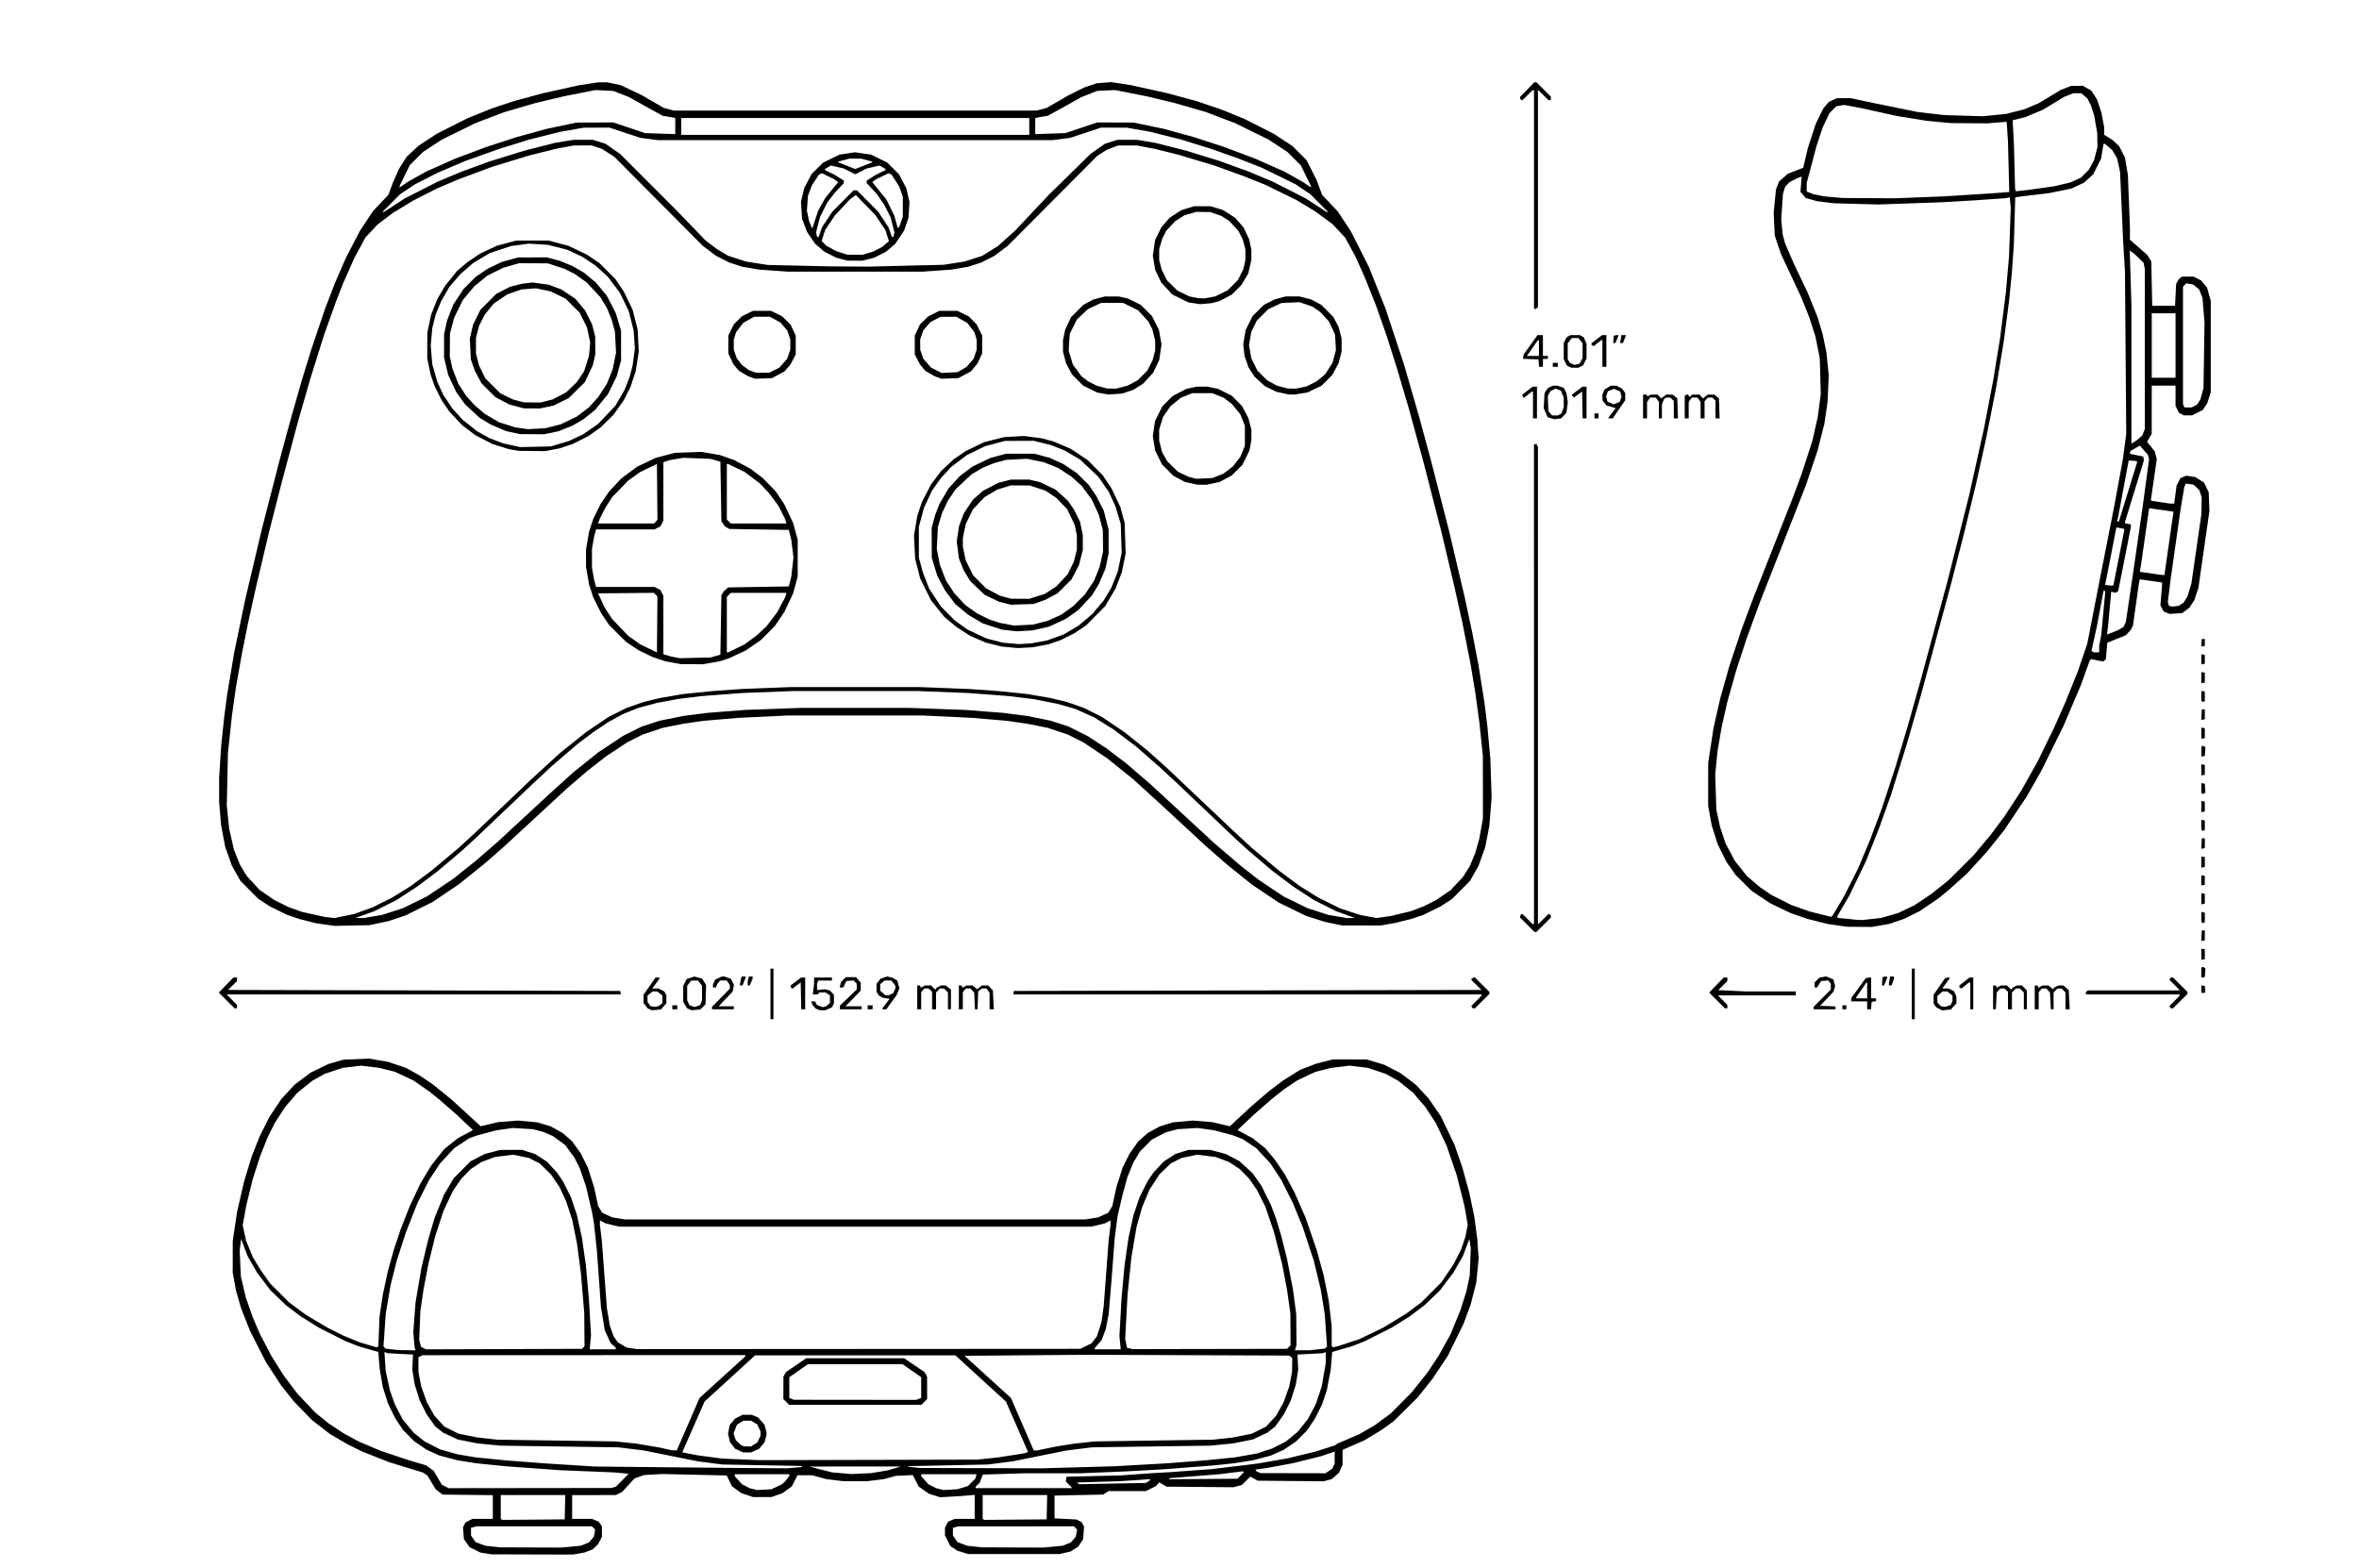 <?xml version="1.0" encoding="UTF-8" standalone="no"?>
<!-- Created with Inkscape (http://www.inkscape.org/) -->

<svg
   version="1.1"
   id="svg2"
   width="419.629mm"
   height="279.047mm"
   viewBox="0 0 1586 1054.667"
   sodipodi:docname="xs-dimensions.svg"
   inkscape:version="1.2.1 (9c6d41e410, 2022-07-14)"
   xmlns:inkscape="http://www.inkscape.org/namespaces/inkscape"
   xmlns:sodipodi="http://sodipodi.sourceforge.net/DTD/sodipodi-0.dtd"
   xmlns="http://www.w3.org/2000/svg"
   xmlns:svg="http://www.w3.org/2000/svg">
  <defs
     id="defs6" />
  <sodipodi:namedview
     id="namedview4"
     pagecolor="#ffffff"
     bordercolor="#666666"
     borderopacity="1.0"
     inkscape:showpageshadow="2"
     inkscape:pageopacity="0.0"
     inkscape:pagecheckerboard="0"
     inkscape:deskcolor="#d1d1d1"
     showgrid="false"
     inkscape:zoom="1.3455538"
     inkscape:cx="573.74148"
     inkscape:cy="602.72582"
     inkscape:window-width="3840"
     inkscape:window-height="2066"
     inkscape:window-x="-11"
     inkscape:window-y="-11"
     inkscape:window-maximized="1"
     inkscape:current-layer="g8"
     inkscape:document-units="mm" />
  <g
     inkscape:groupmode="layer"
     inkscape:label="Image"
     id="g8">
    <path
       style="fill:#000000;stroke-width:0.667"
       d="M 326.667,1044.58 323,1043.982 l -3.667,-1.824 -3.667,-1.824 -1.887,-2.73 -1.887,-2.73 -0.312,-3.936 -0.312,-3.936 0.876,-1.667 0.876,-1.667 2.324,-1.166 2.324,-1.166 h 6.833 6.833 v -7.968 -7.968 l -16.887,-0.199 -16.887,-0.199 -2.344,-1.789 -2.344,-1.789 -2.743,-4.617 -2.743,-4.617 -1.569,-1.028 -1.569,-1.028 -11.29,-3.454 -11.29,-3.454 -9.333,-3.691 -9.333,-3.691 -5.114,-2.568 -5.114,-2.568 -5.583,-3.298 -5.583,-3.298 -5.969,-4.641 -5.969,-4.641 -6.056,-6.247 -6.056,-6.247 -4.227,-5.333 -4.227,-5.333 -5.152,-7.852 -5.152,-7.852 -5.325,-10.481 -5.325,-10.481 -3.037,-7.667 -3.037,-7.667 -1.684,-5.843 -1.684,-5.843 -1.119,-6.157 -1.119,-6.157 0.017,-10.667 0.017,-10.667 1.443,-9.667 1.443,-9.667 2.38,-10.333 2.38,-10.333 2.619,-8.547 2.619,-8.547 2.64,-6.627 2.64,-6.627 3.272,-6.521 3.272,-6.521 4.021,-6.012 4.021,-6.012 4.43,-4.785 4.43,-4.785 5.339,-4.023 5.339,-4.023 6.107,-2.953 6.107,-2.953 5,-1.415 5,-1.415 8.667,-0.361 8.667,-0.361 6.307,1.101 6.307,1.101 6.026,2.016 6.026,2.016 4.333,2.403 4.333,2.403 4.667,3.133 4.667,3.133 6.319,5.132 6.319,5.132 9.79,8.96 9.79,8.96 5.842,-1.388 5.842,-1.388 6.715,-0.533 6.715,-0.533 6.455,0.594 6.455,0.594 4.545,1.384 4.545,1.385 4.011,2.22 4.011,2.22 3.174,2.794 3.174,2.794 2.904,4.094 2.904,4.094 2.331,4.667 2.331,4.667 2.099,6.567 2.099,6.567 1.393,6.433 1.393,6.433 1.363,2.253 1.363,2.253 3.392,1.545 3.392,1.546 4.333,0.697 4.333,0.697 h 154.667 154.667 l 4.333,-0.697 4.333,-0.697 3.392,-1.546 3.392,-1.545 1.363,-2.253 1.363,-2.253 1.393,-6.433 1.393,-6.433 2.099,-6.567 2.099,-6.567 2.331,-4.667 2.331,-4.667 2.904,-4.094 2.904,-4.094 3.174,-2.794 3.174,-2.794 4.011,-2.22 4.011,-2.22 4.545,-1.385 4.545,-1.384 6.455,-0.594 6.455,-0.594 6.715,0.533 6.715,0.533 5.866,1.393 5.866,1.393 7,-6.507 7,-6.507 6.085,-5.223 6.085,-5.223 4.667,-3.562 4.667,-3.562 5.897,-3.691 5.897,-3.691 5.298,-2.043 5.298,-2.043 5.805,-1.466 5.805,-1.466 11.333,0.034 11.333,0.034 5.967,1.821 5.967,1.821 5.366,2.79 5.366,2.79 5.112,3.85 5.112,3.85 4.321,4.667 4.321,4.667 4.127,6.026 4.127,6.026 4.537,9.464 4.537,9.465 2.661,7.667 2.661,7.667 2.368,8.667 2.368,8.667 1.664,8 1.664,8 1.011,7.667 1.011,7.667 0.428,6.333 0.428,6.333 -0.791,8 -0.791,8 -1.859,7.333 -1.859,7.333 -2.459,6.667 -2.459,6.667 -5.245,10.667 -5.245,10.667 -5.087,7.645 -5.087,7.645 -5.053,6.355 -5.053,6.355 -8.08,8 -8.08,8 -4.153,3 -4.153,3 -5.836,3.506 -5.836,3.507 -7.167,3.116 -7.167,3.116 -0.015,5.044 -0.015,5.044 -1.214,2.672 -1.214,2.672 -2.429,2.133 -2.429,2.133 -2.703,0.728 -2.703,0.728 -22.139,-0.2 -22.139,-0.2 -2.543,-1.37 -2.543,-1.37 -2.802,2.802 -2.802,2.802 -2.848,0.767 -2.848,0.767 -22.473,-0.2 -22.474,-0.199 -2.446,-1.446 -2.446,-1.446 -1.144,1.264 -1.144,1.264 -3.374,1.682 -3.374,1.681 h -12.559 -12.559 l -1.778,1.167 -1.778,1.167 -16.365,0.333 -16.365,0.333 v 7.667 7.667 l 7.333,0.37 7.333,0.37 1.76,0.87 1.76,0.87 0.821,1.535 0.821,1.535 -0.282,4.225 -0.282,4.225 -1.627,2.455 -1.627,2.455 -2.595,1.683 -2.595,1.683 -3.744,0.862 -3.744,0.862 h -30.667 -30.667 l -3.709,-1.149 -3.709,-1.149 -2.291,-1.518 -2.291,-1.518 -1.833,-3.619 -1.833,-3.619 v -2.58 -2.58 l 1.044,-2.019 1.044,-2.019 2.268,-0.947 2.268,-0.948 h 6.688 6.688 v -8.057 -8.057 l -4.5,0.376 -4.5,0.376 -7.133,0.42 -7.133,0.42 -3.731,-1.173 -3.731,-1.173 -3.456,-2.414 -3.456,-2.414 -1.975,-3.862 -1.975,-3.862 -5.705,0.245 -5.705,0.244 -4,1.109 -4,1.11 -5.649,0.69 -5.649,0.69 h -8.035 -8.035 l -5.649,-0.691 -5.649,-0.691 -4.841,-1.309 -4.841,-1.309 h -4.887 -4.887 l -1.939,3.789 -1.939,3.789 -3.134,2.25 -3.134,2.25 -3.683,1.294 -3.683,1.294 h -6.221 -6.221 l -3.963,-1.354 -3.963,-1.354 -3.096,-2.268 -3.096,-2.268 -1.779,-3.636 -1.779,-3.636 -21.742,-0.494 -21.742,-0.494 -6.05,0.357 -6.05,0.357 -3.171,1.126 -3.171,1.125 -4.162,4.521 -4.162,4.521 -2.134,1.081 -2.134,1.081 H 399.366 384.667 v 8 8 h 6.688 6.688 l 2.225,0.93 2.225,0.929 1.087,1.552 1.087,1.552 v 3.545 3.545 l -1.272,2.473 -1.272,2.474 -1.894,1.782 -1.894,1.782 -2.667,1.02 -2.667,1.02 -3.956,0.698 -3.956,0.698 -27.378,-0.078 -27.378,-0.078 -3.667,-0.598 z m 57.426,-4.573 6.426,-0.625 2.743,-1.097 2.743,-1.097 1.638,-1.946 1.638,-1.946 0.445,-2.372 0.445,-2.372 -1.109,-1.109 -1.109,-1.109 h -38.81 -38.81 l -1.833,0.513 -1.833,0.513 v 2.555 2.555 l 1.517,2.251 1.517,2.251 3.303,1.226 3.303,1.226 5.014,0.533 5.013,0.533 20.667,0.071 20.667,0.072 z m 324,0 6.426,-0.625 2.743,-1.097 2.743,-1.097 1.638,-1.946 1.638,-1.946 0.445,-2.372 0.445,-2.372 -1.111,-1.109 -1.111,-1.109 -38.808,0.029 -38.808,0.029 -1.833,0.484 -1.833,0.484 v 2.555 2.555 l 1.517,2.251 1.517,2.251 3.303,1.226 3.303,1.226 5.014,0.533 5.013,0.533 20.667,0.072 20.667,0.071 6.426,-0.625 z m -328.239,-26.507 0.187,-8.167 h -21.687 -21.687 v 7.889 7.889 l 0.454,0.454 0.454,0.454 21.046,-0.176 21.046,-0.176 z m 324,0 0.187,-8.167 h -21.687 -21.687 v 7.889 7.889 l 0.454,0.454 0.454,0.454 21.046,-0.176 21.046,-0.176 z m -181.694,-13.742 3.507,-1.679 1.016,-0.873 1.016,-0.873 1.484,-1.923 1.484,-1.923 v -0.577 -0.577 H 512.333 494 v 0.665 0.665 l 2.455,2.717 2.455,2.717 2.535,1.293 2.535,1.293 2.51,0.634 2.51,0.634 4.827,-0.257 4.827,-0.257 z m 125.043,0.578 3.537,-1.077 2.525,-2.525 2.525,-2.525 0.376,-1.439 0.376,-1.439 h -18.604 -18.604 v 0.665 0.665 l 2.455,2.717 2.455,2.717 2.535,1.293 2.535,1.293 2.51,0.634 2.51,0.634 4.667,-0.269 4.667,-0.269 z m -234.642,-0.241 1.562,-0.439 4.272,-4.328 4.272,-4.328 -4.834,-0.451 -4.834,-0.451 -18.333,-0.752 -18.333,-0.752 -18,-1.304 -18,-1.304 -10,-1.018 -10,-1.018 -6.333,-0.994 -6.333,-0.994 -6.118,-1.619 -6.118,-1.619 -4.307,-1.953 -4.307,-1.953 -4.162,-2.826 -4.162,-2.826 -3.833,-3.893 -3.833,-3.893 -2.561,-3.857 -2.561,-3.857 -2.444,-5 -2.444,-5 -1.724,-5.476 -1.724,-5.476 -1.052,-6.19 -1.052,-6.19 -0.466,-5.626 -0.466,-5.626 -6.626,-1.903 -6.626,-1.903 -4.374,-1.725 -4.374,-1.726 -9.02,-4.551 -9.02,-4.551 -5.98,-3.747 -5.98,-3.747 -4.946,-3.715 -4.946,-3.715 -5.244,-5.01 -5.244,-5.01 -4.572,-6.056 -4.572,-6.056 -3.167,-5.508 -3.167,-5.508 -2.175,-5.782 -2.175,-5.782 -0.491,3.929 -0.491,3.929 0.401,8.695 0.401,8.695 1.638,7 1.638,7 2.341,6.667 2.341,6.667 2.42,5.667 2.42,5.667 3.908,7.454 3.908,7.454 4.026,6.405 4.026,6.405 4.646,6.182 4.646,6.182 6.02,6.361 6.02,6.361 4.528,3.682 4.528,3.682 5,3.307 5,3.307 5,2.716 5,2.716 7.333,3.124 7.333,3.124 9.667,3.233 9.667,3.233 5.713,1.688 5.713,1.688 2.582,1.873 2.582,1.872 2.72,4.643 2.72,4.643 2.317,1.166 2.317,1.166 54.667,-0.065 54.667,-0.065 1.562,-0.439 z m 306.179,-1.685 -2.187,-2.257 0.223,-1.577 0.223,-1.577 18.333,-0.444 18.333,-0.444 10.667,-0.776 10.667,-0.776 5.333,-0.284 5.333,-0.284 L 800,988.948 l 14.333,-1.044 11,-1.311 11,-1.311 4.774,-0.601 4.774,-0.601 9.883,-1.728 9.883,-1.728 9.344,-2.256 9.344,-2.256 6.667,-2.128 6.667,-2.128 0.667,-0.535 0.667,-0.535 7.304,-3.119 7.304,-3.119 5.291,-3.052 5.291,-3.052 5.406,-3.99 5.406,-3.99 7.03,-7.064 7.03,-7.064 5.357,-6.726 5.357,-6.726 3.803,-5.775 3.803,-5.775 3.936,-7.078 3.936,-7.078 3.306,-8.087 3.306,-8.087 2.008,-6.333 2.008,-6.333 1.128,-5.333 1.128,-5.333 0.354,-9.072 0.354,-9.072 -0.484,-3.226 -0.484,-3.226 -2.178,5.79 -2.178,5.79 -3.166,5.508 -3.167,5.508 -4.572,6.056 -4.572,6.056 -5.244,5.01 -5.244,5.01 -4.946,3.715 -4.946,3.715 -5.98,3.747 -5.98,3.747 -9.02,4.551 -9.02,4.551 -4.374,1.726 -4.374,1.725 -6.626,1.904 -6.626,1.904 -0.491,5.959 -0.491,5.959 -1.337,7.035 -1.337,7.035 -1.605,4.72 -1.605,4.72 -2.399,4.781 -2.399,4.781 -2.714,3.996 -2.714,3.996 -3.588,3.588 -3.588,3.588 -4.107,2.789 -4.107,2.789 -4.307,1.953 -4.307,1.953 -6.118,1.619 -6.118,1.619 -6.333,0.987 -6.333,0.987 -6.333,0.682 -6.333,0.682 -17,1.33 -17,1.33 -12.333,0.695 -12.333,0.695 -15.667,0.657 L 727,990.664 h -18.667 -18.667 l -14.449,0.436 -14.449,0.436 -1.075,2.814 -1.075,2.814 -1.309,1.185 -1.309,1.185 v 0.563 0.563 h 32.464 32.464 l -2.187,-2.257 z m 53.15,-2.206 1.558,-0.977 -0.279,-0.28 -0.28,-0.279 -9.612,0.647 -9.612,0.647 -14.869,0.458 -14.869,0.458 0.869,0.572 0.869,0.572 L 748,997.601 l 22.333,-0.419 z m 62.229,-4.016 2.145,-2.145 -0.338,-0.338 -0.338,-0.338 -7.962,0.98 -7.962,0.98 -16.584,1.31 -16.584,1.31 -0.385,0.385 -0.385,0.385 23.124,-0.192 23.124,-0.192 z M 591.333,989.633 597,988.691 l 4.333,-1.294 4.333,-1.294 -30.667,0.017 -30.667,0.017 2,0.566 2,0.566 5.576,1.407 5.576,1.407 6.424,0.552 6.424,0.552 6.667,-0.307 6.667,-0.307 5.667,-0.942 z m 302.058,-0.486 2.256,-1.52 0.833,-1.647 0.833,-1.647 0.01,-4.127 0.01,-4.127 -4.57,1.554 -4.57,1.554 -9.596,2.386 -9.597,2.386 -9,1.644 -9,1.644 -3.487,0.46 -3.487,0.46 0.389,0.629 0.389,0.629 1.432,0.578 1.432,0.578 21.735,0.042 21.735,0.042 2.256,-1.52 z m -359.147,-2.246 5.113,-0.432 -0.363,-0.363 -0.363,-0.363 -26.483,-0.488 -26.483,-0.488 -8.333,-1.07 L 469,982.627 l -18.03,-3.637 -18.03,-3.637 -8.636,-1.061 -8.636,-1.061 L 376,972.664 336.333,972.098 328.667,971.344 321,970.591 l -6.667,-1.323 -6.667,-1.323 -4.906,-2.308 -4.906,-2.308 -2.608,-2.066 -2.608,-2.066 -2.908,-4.099 -2.908,-4.099 -2.332,-4.667 -2.332,-4.667 -1.676,-5.333 -1.676,-5.333 -0.814,-5.079 -0.814,-5.079 0.252,-4.996 0.252,-4.996 -8.519,-0.45 -8.519,-0.45 -1.097,-0.421 -1.097,-0.421 0.417,6.344 0.417,6.344 1.427,6.588 1.427,6.588 1.67,4.681 1.67,4.681 2.612,5.059 2.612,5.059 3.667,4.446 3.667,4.446 3.815,3.038 3.815,3.038 5.077,2.586 5.077,2.586 5.923,1.679 5.923,1.679 6,1.007 6,1.007 10,1.006 10,1.006 13,1.007 13,1.007 17.333,1.085 17.333,1.085 46.333,0.463 46.333,0.463 18.066,0.125 18.066,0.125 z m 190.755,-0.245 24,-0.676 17.667,-0.996 17.667,-0.996 13,-1.007 13,-1.007 10,-1 10,-1 7.35,-1.3 7.35,-1.299 5.16,-1.684 5.16,-1.684 4.491,-2.283 4.491,-2.283 3.977,-3.232 3.977,-3.232 3.474,-4.305 3.474,-4.305 2.673,-5.017 2.673,-5.017 2.042,-6.096 2.042,-6.096 1.334,-7.803 1.334,-7.803 v -3.672 -3.672 l -0.989,0.38 -0.989,0.38 -8.519,0.45 -8.519,0.45 0.252,4.996 0.252,4.996 -0.814,5.079 -0.814,5.079 -1.676,5.333 -1.676,5.333 -2.332,4.667 -2.332,4.667 -2.908,4.099 -2.908,4.099 -2.608,2.066 -2.608,2.066 -4.906,2.308 -4.906,2.308 -6.667,1.323 -6.667,1.323 -7.667,0.755 -7.667,0.755 -39.667,0.56 -39.667,0.56 -8.636,1.066 -8.636,1.066 -18.03,3.637 -18.03,3.637 -8.333,1.07 -8.333,1.07 -26.667,0.553 -26.667,0.553 -0.333,0.175 -0.333,0.175 4,0.443 4,0.443 41.333,0.111 L 701,987.332 Z m -61,-5.907 7,-0.739 8.926,-1.394 8.926,-1.394 1.157,-0.444 1.157,-0.444 -7.436,-16.959 -7.436,-16.959 -16.98,-15.512 -16.98,-15.513 H 575 507.667 l -16.988,15.52 -16.988,15.52 -7.448,16.952 -7.448,16.952 0.172,0.18 0.172,0.18 5.168,0.989 5.168,0.989 8.097,1.068 8.097,1.068 12.333,0.523 12.333,0.523 73.333,-0.183 L 657,981.487 Z m -167.077,-5.358 -2.744,-1.246 -1.718,-2.253 -1.718,-2.253 -0.638,-2.837 -0.638,-2.837 0.226,-1.149 0.226,-1.149 0.373,-1.782 0.373,-1.782 1.751,-2.081 1.751,-2.081 2.556,-1.304 2.556,-1.304 h 3.048 3.048 l 2.156,0.901 2.156,0.901 2.12,2.414 2.12,2.414 0.699,2.518 0.699,2.518 v 1 1 l -0.689,2.479 -0.689,2.479 -1.78,2.116 -1.78,2.116 -2.694,1.224 L 505,976.637 h -2.667 -2.667 z m 10.094,-4.068 2.174,-1.344 1.071,-2.257 1.071,-2.257 v -1.465 -1.465 l -1.113,-2.346 -1.113,-2.346 -2.053,-1.252 L 505,955.338 h -2.588 -2.588 l -2.2,1.36 -2.2,1.36 -1.115,2.919 -1.115,2.919 0.752,2.278 0.752,2.278 1.818,1.693 1.818,1.693 1,0.364 1,0.364 2.255,0.053 2.255,0.053 2.174,-1.344 z m 21.598,-28.605 -1.949,-1.949 0.024,-7.551 0.024,-7.551 0.848,-1.528 0.848,-1.528 6.823,-4.639 6.823,-4.639 h 32.917 32.917 l 6.862,4.66 6.862,4.66 0.837,1.507 0.837,1.507 0.024,7.551 0.024,7.551 -1.949,1.949 -1.949,1.949 h -44.436 -44.436 l -1.949,-1.949 z m 89.008,-2.035 1.71,-0.65 v -6.984 -6.984 l -6.262,-4.366 -6.262,-4.366 H 575 543.191 l -6.262,4.366 -6.262,4.366 v 6.989 6.989 l 1.5,0.603 1.5,0.603 41.123,0.042 41.123,0.042 1.71,-0.65 z m -154.957,16.968 7.667,-17.644 15.518,-14.096 15.518,-14.096 -0.31,-0.31 -0.31,-0.31 -108.366,0.041 -108.366,0.041 -1.342,0.718 -1.342,0.718 v 4.918 4.918 l 0.947,4.892 0.947,4.892 1.901,5.333 1.901,5.333 2.493,4.454 2.493,4.454 3.388,3.707 3.388,3.707 4.773,2.359 4.773,2.359 6.333,1.283 6.333,1.283 6.667,0.739 6.667,0.739 39.667,0.583 39.667,0.583 7,0.726 7,0.726 8,1.351 8,1.351 4,0.898 4,0.898 1.667,0.049 1.667,0.049 z m 241.093,16.326 6.573,-1.356 6,-0.952 6,-0.952 7,-0.735 7,-0.735 39.667,-0.583 39.667,-0.583 6.667,-0.739 6.667,-0.739 6.333,-1.283 6.333,-1.283 4.773,-2.359 4.773,-2.359 3.388,-3.707 3.388,-3.707 2.493,-4.454 2.493,-4.454 1.901,-5.333 1.901,-5.333 0.95,-4.91 0.95,-4.91 0.072,-4.711 0.072,-4.711 -1.075,-0.786 -1.075,-0.786 L 798.833,911.26 731,911 l -41.267,0.333 -41.267,0.333 15.601,14.17 15.601,14.17 7.667,17.644 7.667,17.644 1.093,0.019 1.093,0.019 6.573,-1.356 z m -424.635,-66.894 -0.352,-0.916 -0.456,-5.251 -0.456,-5.251 0.774,-10 0.774,-10 1.987,-11.667 1.987,-11.667 2.319,-9.621 2.319,-9.621 2.084,-7.046 2.084,-7.046 3.117,-7.706 3.117,-7.706 3.288,-5.617 3.288,-5.617 5.667,-5.717 5.667,-5.717 4.8,-2.479 4.8,-2.479 5.2,-1.362 5.2,-1.362 7.333,-0.007 7.333,-0.007 4.381,1.378 4.381,1.378 3.952,2.574 3.952,2.574 3.365,3.603 3.365,3.603 2.048,3 2.048,3 2.676,5.333 2.676,5.333 2.008,6 2.008,6 1.708,7.667 1.708,7.667 1.324,9.333 1.324,9.333 1.038,11.667 1.038,11.667 0.677,11.667 0.677,11.667 -0.435,4.833 -0.435,4.833 H 405.241 414 v -0.55 -0.55 l -1.761,-1.616 -1.761,-1.616 -1.924,-4.193 -1.924,-4.193 -1.295,-7.807 -1.295,-7.807 -1.363,-19 -1.363,-19 -0.999,-9.333 -0.999,-9.333 -0.582,-3.333 -0.582,-3.333 -2.085,-8.952 -2.085,-8.952 -2.071,-6.048 -2.071,-6.048 -1.847,-3.667 -1.847,-3.667 -3.071,-4.167 -3.071,-4.167 -4.078,-3.002 -4.078,-3.002 -3.015,-1.333 -3.015,-1.333 -3.741,-1.011 -3.741,-1.011 -6.716,-0.413 -6.716,-0.413 -5.617,0.787 -5.617,0.787 -6.333,1.689 -6.333,1.689 -2.709,0.959 -2.709,0.959 -5.046,3.313 -5.046,3.313 -4.754,5.09 -4.754,5.09 -3.665,5.509 -3.665,5.509 -4.002,7.914 -4.002,7.914 -3.927,10 -3.927,10 -3.016,9.333 -3.016,9.333 -2.088,8.29 -2.088,8.29 -1.614,9.526 -1.614,9.526 -0.771,11.058 -0.771,11.058 0.724,0.724 0.724,0.724 4.202,0.477 4.202,0.477 5.905,0.091 5.905,0.091 z m 606.772,0.29 4.896,-0.567 0.696,-0.696 0.696,-0.696 -0.759,-10.874 -0.759,-10.874 -1.359,-8.333 -1.359,-8.333 -2.295,-9.522 -2.295,-9.522 -3.733,-11.355 -3.733,-11.355 -3.326,-8.124 -3.326,-8.124 -3.901,-7.789 -3.901,-7.789 -3.711,-5.635 -3.711,-5.635 -4.722,-5.057 -4.722,-5.057 -4.562,-3.033 -4.562,-3.033 -3.224,-1.267 -3.224,-1.267 -6.333,-1.693 -6.333,-1.693 -5.617,-0.787 -5.617,-0.787 -6.716,0.413 -6.716,0.413 -4,1.073 -4,1.073 -4.667,2.439 -4.667,2.439 -4,4.038 -4,4.038 -2.222,3.755 -2.222,3.755 -1.975,4.853 -1.975,4.853 -1.554,5.691 -1.554,5.691 -1.727,7.333 -1.727,7.333 -0.991,7.667 -0.991,7.667 -1.06,14 -1.06,14 -0.947,11.333 -0.947,11.333 -0.966,5 -0.966,5 -1.397,3.72 -1.397,3.72 -2.328,2.72 -2.328,2.72 v 0.394 0.394 h 8.753 8.753 l -0.44,-4.5 -0.44,-4.5 0.704,-12.667 0.704,-12.667 1.01,-11 1.01,-11 1.336,-9.333 1.336,-9.333 1.687,-7.667 1.687,-7.667 2.032,-6 2.032,-6 2.672,-5.333 2.672,-5.333 2.048,-3 2.048,-3 3.365,-3.603 3.365,-3.603 3.952,-2.574 3.952,-2.574 4.381,-1.378 4.381,-1.378 7.333,0.007 7.333,0.007 5.2,1.362 5.2,1.362 4.618,2.427 4.618,2.427 4.373,4.007 4.373,4.007 2.939,4.119 2.939,4.119 3.283,6.633 3.283,6.633 1.744,4.667 1.744,4.667 1.7,5.667 1.7,5.667 1.932,7.667 1.932,7.667 2.017,10.342 2.017,10.342 1.1,8.324 1.1,8.324 0.093,10.333 0.093,10.333 -0.512,1.833 -0.512,1.833 5.179,-0.029 5.179,-0.029 4.896,-0.567 z M 392.134,906.129 393,905.259 l -0.097,-11.129 -0.097,-11.129 -1.111,-13.333 -1.111,-13.333 -1.318,-10 -1.318,-10 -1.619,-8.04 -1.619,-8.04 -2.004,-6.131 -2.004,-6.131 -2.269,-4.911 -2.269,-4.911 -2.833,-4.172 -2.833,-4.172 -3.808,-3.749 -3.808,-3.749 -3.654,-1.849 -3.654,-1.849 -5.288,-1.087 -5.288,-1.087 -6.137,0.767 -6.137,0.767 -4.529,1.698 -4.529,1.698 -3.641,2.408 -3.641,2.408 -3.21,3.295 -3.21,3.295 -2.728,4.017 -2.728,4.017 -3.193,6.753 -3.193,6.753 -2.724,8.333 -2.724,8.333 -2.298,9.333 -2.298,9.333 -1.663,8.667 -1.663,8.667 -1.075,7.301 -1.075,7.301 -0.381,9.699 -0.381,9.699 0.622,2.333 0.622,2.333 1.625,0.834 1.625,0.834 52.467,-0.167 52.467,-0.167 z m 337.966,-0.979 3.767,-1.85 1.83,-2.4 1.83,-2.4 1.513,-4.764 1.513,-4.764 0.742,-5.32 0.743,-5.32 1.649,-22 1.65,-22 0.665,-5.316 0.665,-5.316 v -1.535 -1.535 l -1.974,1.021 -1.974,1.021 -4.526,1.092 -4.526,1.092 H 575 416.333 l -4.526,-1.092 -4.526,-1.092 -1.974,-1.021 -1.974,-1.021 v 1.535 1.535 l 0.649,5.316 0.649,5.316 1.697,22.667 1.697,22.667 0.993,5.866 0.993,5.866 1.272,3.62 1.272,3.62 1.432,2.011 1.432,2.011 2.977,1.745 2.977,1.745 3.48,0.514 3.48,0.514 149,-0.089 149,-0.089 z m 136.376,0.656 1.19,-1.194 -0.059,-10.806 -0.059,-10.806 -1.147,-8 -1.147,-8 -1.666,-8.667 -1.666,-8.667 -2.713,-10.666 -2.713,-10.666 -2.921,-8.527 -2.921,-8.527 -2.751,-5.474 -2.751,-5.474 -2.559,-3.771 -2.559,-3.771 -3.21,-3.295 -3.21,-3.295 -3.641,-2.408 -3.641,-2.408 -4.529,-1.698 -4.529,-1.698 -6.137,-0.767 -6.137,-0.767 -5.288,1.087 -5.288,1.087 -3.624,1.834 -3.624,1.834 -3.829,3.689 -3.829,3.689 -3.34,5.116 -3.34,5.116 -2.465,5.88 -2.465,5.88 -1.922,6.834 -1.922,6.833 -1.712,10.14 -1.712,10.14 -1.297,12.693 -1.297,12.693 -0.785,14.667 -0.785,14.667 0.616,2.997 0.616,2.997 1.979,0.43 1.98,0.43 51.81,-0.094 51.81,-0.094 1.19,-1.194 z m -611.713,-10.527 0.43,-10.28 1.113,-7.333 1.113,-7.333 1.643,-7.667 1.643,-7.667 1.982,-7.162 1.982,-7.161 2.394,-7.172 2.394,-7.172 3.024,-7.667 3.024,-7.667 3.54,-7.512 3.54,-7.512 3.682,-6.155 3.682,-6.155 4.3,-5.424 4.3,-5.424 4.558,-3.681 4.558,-3.681 5.156,-2.78 5.156,-2.78 -5.489,-5.174 -5.489,-5.174 -5.667,-4.968 -5.667,-4.968 -3.333,-2.699 -3.333,-2.699 -5.442,-3.788 -5.442,-3.788 -6.225,-2.938 -6.225,-2.938 -5.333,-1.349 -5.333,-1.349 -6.167,-0.747 -6.167,-0.747 -6.167,0.749 -6.167,0.749 -6,2.006 -6,2.006 -4.17,2.328 -4.17,2.328 -5.047,4.06 -5.047,4.06 -4.058,4.715 -4.058,4.715 -3.479,5.358 -3.479,5.358 -2.407,4.804 -2.407,4.804 -2.593,6.529 -2.593,6.529 -2.439,7.568 -2.439,7.568 -2.225,9.099 -2.225,9.099 -1.156,6.471 -1.156,6.471 1.142,5.196 1.142,5.196 2.27,5.521 2.27,5.521 2.718,4.474 2.718,4.474 3.074,4.339 3.074,4.339 6.369,6.36 6.369,6.36 5.667,4.202 5.667,4.202 7.139,4.249 7.139,4.249 5.314,2.672 5.314,2.672 5.628,2.33 5.628,2.33 5.586,1.649 5.586,1.649 0.667,-0.183 0.667,-0.183 z m 651.831,7.635 6.928,-2.274 8.072,-3.863 8.072,-3.863 7.845,-4.762 7.845,-4.762 5.155,-3.836 5.155,-3.836 6.667,-6.693 6.667,-6.693 4.098,-6.012 4.098,-6.012 2.677,-5.321 2.677,-5.321 1.334,-4 1.334,-4 0.784,-4.028 0.784,-4.028 -1.082,-6.305 -1.082,-6.305 -2.602,-10.333 -2.602,-10.333 -3.407,-9.952 -3.408,-9.952 -3.576,-7.524 -3.576,-7.524 -3.617,-5.549 -3.617,-5.549 -4.184,-4.862 -4.185,-4.862 -4.932,-3.919 -4.932,-3.919 -4.158,-2.321 -4.158,-2.321 -6,-2.006 -6,-2.006 -6.167,-0.749 -6.167,-0.749 -6.167,0.747 -6.167,0.747 -5.333,1.349 -5.333,1.349 -6.082,2.87 -6.082,2.87 -4.252,2.858 -4.252,2.858 -4.329,3.392 -4.329,3.392 -6.004,5.263 -6.004,5.263 -5.489,5.185 -5.489,5.185 5.105,2.754 5.105,2.754 4.287,3.411 4.287,3.411 3.28,3.941 3.28,3.941 3.282,4.864 3.282,4.864 3.328,6.249 3.328,6.249 3.652,8.396 3.652,8.396 3.681,10.715 3.681,10.715 2.357,8.555 2.357,8.555 1.676,8.376 1.676,8.376 1.008,8.62 1.008,8.62 v 6.726 6.726 l 0.432,0.432 0.432,0.432 1.734,-0.393 1.734,-0.393 z M 518,668.333 v -17 h 1 1 v 17 17 h -1 -1 z m 767.333,0 v -17 h 1 1 v 17 17 h -1 -1 z m -848.408,10.382 -1.408,-0.605 -1.425,-1.812 -1.425,-1.812 v -2.796 -2.796 l 4.033,-5.781 4.033,-5.781 h 1.3 1.3 v 0.411 0.411 l -2.39,3.256 -2.39,3.256 h 2.09 2.09 l 1.947,1.007 1.947,1.007 0.686,1.283 0.686,1.283 v 2.7 2.7 l -1.855,2.076 -1.855,2.076 -2.978,0.261 -2.978,0.261 z m 7.241,-3.246 1.167,-1.009 v -2.515 -2.515 l -1.757,-1.382 -1.757,-1.382 h -1.487 -1.487 l -1.757,1.382 -1.757,1.382 v 2.137 2.137 l 1.006,1.436 1.006,1.436 1.494,0.233 1.494,0.233 1.333,-0.282 L 443,676.479 Z m 19.338,3.214 -1.496,-0.637 -1.335,-2.19 -1.335,-2.19 -0.001,-5.333 -10e-4,-5.333 1.166,-2.333 1.166,-2.333 2.572,-0.84 2.572,-0.84 2.625,0.707 2.625,0.707 1.334,2.133 1.334,2.133 -0.197,6.486 -0.197,6.486 -1.755,1.754 -1.755,1.754 -2.912,0.254 -2.912,0.254 -1.496,-0.637 z m 7.877,-4.475 L 472,672.58 v -4.867 -4.867 l -1.382,-1.757 -1.382,-1.757 H 467 464.763 l -1.382,1.757 L 462,662.846 v 4.879 4.879 l 0.763,1.675 0.763,1.675 1.737,0.588 1.737,0.588 1.881,-0.646 1.881,-0.646 z m 78.286,4.495 -1.333,-0.546 -1.065,-1.245 -1.065,-1.245 -0.414,-1.167 -0.414,-1.167 h 1.289 1.289 l 0.676,1.263 0.676,1.263 2.033,0.709 2.033,0.709 1.148,-0.407 1.148,-0.407 1.167,-1.002 1.167,-1.002 v -2.526 -2.526 l -1.482,-1.038 -1.482,-1.038 h -2.146 -2.146 l -0.412,0.667 -0.412,0.667 h -1.72 -1.72 l 0.42,-3.5 0.42,-3.5 0.006,-2.167 0.006,-2.167 h 6 6 v 1 1 h -4.595 -4.595 l -0.405,1.055 -0.405,1.055 v 2.13 2.13 l 2.673,-0.255 2.673,-0.255 1.642,0.412 1.642,0.412 1.352,1.451 1.352,1.451 v 2.918 2.918 l -0.72,1.346 -0.72,1.346 -2.258,0.944 -2.258,0.944 -1.855,-0.042 -1.855,-0.042 -1.333,-0.546 z m 754.063,-0.35 -1.937,-1.048 -0.875,-1.153 -0.875,-1.152 -0.021,-3.061 -0.021,-3.061 3.882,-5.606 3.882,-5.606 1.451,-0.213 1.451,-0.213 v 0.378 0.378 l -2.396,3.335 -2.396,3.335 h 2.096 2.096 l 1.837,0.95 1.837,0.95 0.796,1.748 0.796,1.748 v 2.291 2.291 l -1.855,2.076 -1.855,2.076 -2.978,0.301 -2.978,0.301 -1.937,-1.048 z m 8.284,-3.712 0.653,-1.219 v -1.995 -1.995 l -1.757,-1.382 -1.757,-1.382 h -1.54 -1.54 l -1.808,1.556 -1.808,1.556 0.062,2.178 0.062,2.178 1.112,1.229 1.112,1.229 1.43,0.23 1.43,0.23 1.847,-0.597 1.847,-0.597 0.653,-1.219 z M 452,677.333 v -1.333 h 1.667 1.667 v 1.333 1.333 H 453.667 452 Z m 26.667,0.541 v -0.792 l 6,-6.118 6,-6.118 v -1.275 -1.275 l -1.038,-1.482 -1.038,-1.482 h -2.192 -2.192 l -1.002,1.167 -1.002,1.167 -0.414,1.167 -0.414,1.167 h -1.021 -1.021 v -0.969 -0.969 l 0.759,-1.666 0.759,-1.666 2.175,-1.032 2.175,-1.032 h 0.966 0.966 l 2.12,0.739 2.12,0.739 1.039,2.009 1.039,2.009 -0.429,2.289 -0.43,2.289 -4.714,4.963 -4.714,4.963 h 5.085 5.085 v 1 1 H 486 478.667 Z m 59.852,-8.245 -0.185,-9.037 -2.667,2.018 -2.667,2.018 -0.429,0.018 -0.429,0.018 -0.365,-0.95 -0.365,-0.95 3.598,-2.717 3.598,-2.717 h 1.362 1.362 v 10.667 10.667 h -1.315 -1.315 l -0.185,-9.037 z m 26.148,7.816 v -1.221 l 5.667,-5.443 L 576,665.339 v -1.955 -1.955 l -1.083,-1.083 -1.083,-1.083 -2.417,0.202 -2.417,0.202 -1,2.152 -1,2.152 -1.239,0.014 -1.239,0.014 0.446,-1.833 0.446,-1.833 1.602,-1.628 1.603,-1.628 h 3.447 3.447 l 1.576,1.832 1.576,1.832 v 2.706 2.706 l -5.116,5.257 -5.116,5.257 h 5.449 5.449 v 1 1 H 572 564.667 v -1.221 z m 18.667,-0.113 v -1.333 H 585 h 1.667 v 1.333 1.333 H 585 583.333 Z m 10,0.96 v -0.373 l 2.389,-3.127 2.389,-3.127 -2.222,-0.377 -2.222,-0.377 -1.485,-0.805 -1.485,-0.805 -0.682,-1.274 -0.682,-1.274 v -2.621 -2.621 l 1.344,-1.708 1.344,-1.708 2.256,-0.744 2.256,-0.744 1.9,0.468 1.9,0.468 1.494,0.967 1.494,0.967 0.692,2.57 0.692,2.57 -0.949,2.272 -0.949,2.272 -3.457,4.753 -3.457,4.753 h -1.28 -1.28 z m 5.562,-9.7 1.625,-0.74 0.74,-1.625 L 602,664.604 v -0.879 -0.879 l -1.382,-1.757 -1.382,-1.757 h -2.211 -2.211 l -1.518,1.229 -1.518,1.229 v 2.209 2.209 l 1.815,1.561 1.815,1.561 h 0.931 0.931 z m 17.772,2.074 v -8 h 0.944 0.944 l 0.254,0.762 0.254,0.762 1.424,-0.762 1.424,-0.762 H 623.956 626 l 1.412,1.412 1.412,1.412 0.421,-0.646 0.421,-0.646 1.456,-0.766 1.456,-0.766 h 1.621 1.621 l 1.757,1.382 1.757,1.382 v 6.618 6.618 h -1 -1 v -5.667 -5.667 L 636,666 634.667,664.667 H 633.333 632 l -1.333,1.333 -1.333,1.333 v 5.667 5.667 H 628 626.667 v -5.897 -5.897 l -1.219,-1.103 -1.219,-1.103 h -1.344 -1.344 l -1.103,1.219 -1.103,1.219 v 5.781 5.781 H 618 616.667 Z m 28,0 v -8 h 0.944 0.944 l 0.254,0.762 0.254,0.762 1.424,-0.762 1.424,-0.762 h 1.954 1.954 l 1.605,1.262 1.605,1.262 1.559,-1.262 1.559,-1.262 h 2.143 2.143 l 1.541,1.64 1.541,1.64 0.333,6.36 0.333,6.36 h -1.424 -1.424 v -5.518 -5.518 l -1.038,-1.482 -1.038,-1.482 h -1.501 -1.501 l -1.294,0.946 -1.294,0.946 -0.233,6.054 -0.233,6.054 h -0.865 -0.865 l -0.235,-5.597 -0.235,-5.597 -1.27,-1.403 -1.27,-1.403 H 651 649.54 l -1.103,1.219 -1.103,1.219 v 5.781 5.781 H 646 644.667 Z m 574.667,7.18 v -0.82 l 5.778,-5.805 5.778,-5.805 v -2.006 -2.006 l -0.887,-1.069 -0.887,-1.069 -2.382,0.2 -2.381,0.2 -1.342,2.141 -1.342,2.141 -0.833,0.026 -0.833,0.026 v -1.697 -1.697 l 1.592,-1.592 1.592,-1.592 2.3,-0.431 2.3,-0.431 2.41,1.007 2.41,1.007 0.589,2.214 0.588,2.214 -0.526,1.885 -0.526,1.885 -4.514,4.781 -4.514,4.781 5.149,0.195 5.149,0.195 v 0.972 0.972 h -7.333 -7.333 v -0.82 z m 19.333,-0.513 v -1.333 h 1.333 1.333 v 1.333 1.333 H 1240 h -1.333 z m 16.667,-1.333 v -2.667 H 1250 h -5.333 l 0.028,-1.167 0.028,-1.167 4.846,-6.667 4.846,-6.667 1.792,-0.211 1.792,-0.211 v 7.044 7.044 h 1.667 1.667 v 0.954 0.954 l -1.5,0.213 -1.5,0.213 -0.207,2.5 -0.207,2.5 h -1.293 -1.293 v -2.667 z m 0,-10 v -5.333 h -0.25 -0.25 l -3.417,4.942 -3.417,4.942 v 0.391 0.391 h 3.667 3.667 z m 69.333,3.667 v -9 h -0.515 -0.515 l -2.479,2.043 -2.479,2.043 -0.673,-0.416 -0.673,-0.416 v -0.612 -0.612 l 3.393,-2.682 3.393,-2.682 h 1.274 1.274 v 10.667 10.667 h -1 -1 z m 15.333,1 v -8 h 0.945 0.944 l 0.254,0.762 0.254,0.762 1.424,-0.762 1.424,-0.762 h 2.044 2.044 l 1.412,1.412 1.412,1.412 0.421,-0.646 0.421,-0.646 1.456,-0.766 1.456,-0.766 h 1.741 1.741 l 1.636,1.636 1.636,1.636 v 6.364 6.364 h -1 -1 v -5.667 -5.667 l -1.333,-1.333 -1.333,-1.333 h -1.333 -1.333 l -1.333,1.333 -1.333,1.333 v 5.667 5.667 H 1351.333 1350 v -5.897 -5.897 l -1.219,-1.103 -1.219,-1.103 h -1.344 -1.344 l -1.224,1.352 -1.224,1.352 -0.296,5.648 -0.296,5.648 H 1340.916 1340 Z m 28,0 v -8 h 0.945 0.944 l 0.254,0.762 0.254,0.762 1.424,-0.762 1.424,-0.762 h 1.954 1.954 l 1.757,1.382 1.757,1.382 v -0.608 -0.608 l 1.698,-0.774 1.698,-0.774 h 1.598 1.598 l 1.79,1.54 1.79,1.54 0.338,6.46 0.338,6.46 h -1.424 -1.424 v -5.667 -5.667 l -1.333,-1.333 -1.333,-1.333 h -1.333 -1.333 l -1.333,1.333 -1.333,1.333 v 5.667 5.667 h -0.916 -0.916 l -0.296,-5.648 -0.296,-5.648 -1.224,-1.352 -1.224,-1.352 h -1.46 -1.46 l -1.103,1.219 -1.103,1.219 v 5.781 5.781 H 1369.333 1368 Z m -1215.168,2.494 -4.835,-4.828 -0.422,-0.479 -0.422,-0.479 4.869,-5.021 4.869,-5.021 h 1.221 1.221 v 1.195 1.195 l -3.028,2.972 -3.028,2.972 131.853,0.333 131.853,0.333 0.225,1.167 0.225,1.167 H 284.905 152.379 l 3.477,3.521 3.477,3.521 v 1.146 1.146 l -0.833,-0.007 -0.833,-0.007 -4.835,-4.828 z m 836.794,4.107 -0.452,-0.732 3.413,-3.456 L 996,669.625 v -0.479 -0.479 H 838.618 681.236 l 0.225,-1.167 0.225,-1.167 157.183,-0.333 157.183,-0.333 -3.359,-3.308 -3.359,-3.308 v -0.546 -0.546 l 1.057,-0.406 1.057,-0.406 4.943,4.91 4.943,4.91 v 0.7 0.7 l -4.849,4.817 -4.849,4.817 h -0.778 -0.778 z m 165.206,-4.107 -4.835,-4.828 -0.422,-0.479 -0.422,-0.479 4.869,-5.021 4.869,-5.021 h 1.221 1.221 v 1.144 1.144 l -3.038,3.084 -3.038,3.084 9.143,0.439 9.143,0.439 h 16.895 16.895 v 1.333 1.333 h -26.142 -26.142 l 3.142,3.19 3.142,3.19 v 1.144 1.144 l -0.833,-0.007 -0.833,-0.007 -4.835,-4.828 z m 304.128,4.107 -0.452,-0.732 3.413,-3.456 3.413,-3.456 v -0.479 -0.479 h -31.222 -31.222 l -0.439,-0.439 -0.439,-0.439 0.743,-0.895 0.743,-0.895 h 31.062 31.062 l -3.557,-3.602 -3.557,-3.602 0.452,-0.732 0.452,-0.732 h 0.778 0.778 l 4.849,4.817 4.849,4.817 v 0.7 0.7 l -4.849,4.817 -4.849,4.817 h -0.778 -0.778 z m 21.439,-9.759 -0.399,-0.398 v -2.271 -2.271 l 1.167,0.221 1.167,0.221 0.203,2.076 0.203,2.076 -0.971,0.373 -0.971,0.372 z m -982.657,-7.01 0.374,-2.167 0.255,-0.833 0.255,-0.833 h 1.354 1.354 v 0.32 0.32 l -1.072,2.68 -1.072,2.68 h -0.911 -0.911 z m 4.935,0.667 0.009,-1.5 0.402,-1.5 0.402,-1.5 h 1.256 1.256 v 0.688 0.688 l -0.966,2.312 -0.966,2.312 h -0.701 -0.701 l 0.009,-1.5 z m 762.786,-1.333 0.205,-2.833 1.5,-0.213 1.5,-0.213 v 0.632 0.632 l -1.009,2.415 -1.009,2.415 h -0.696 -0.696 z m 4.538,1.917 v -0.917 l 0.417,-2.083 0.417,-2.083 h 1.25 1.25 v 0.786 0.786 l -0.801,2.214 -0.801,2.214 h -0.866 H 1270 Z m 210,-7.662 v -3.343 l 0.532,-0.329 0.532,-0.329 0.845,0.522 0.845,0.522 -0.21,2.928 -0.21,2.928 -1.167,0.221 -1.167,0.221 z m 0,-12.422 v -3.764 l 1.167,0.225 1.167,0.225 v 3.315 3.315 l -1.167,0.225 -1.167,0.225 z m 0.13,-12.444 0.203,-3.556 h 1 1 v 3.324 3.324 l -1.203,0.232 -1.203,0.232 z m -453.406,-7.499 -4.91,-4.943 0.406,-1.057 0.406,-1.057 h 0.546 0.546 l 3.283,3.333 3.283,3.333 h 0.528 0.528 l -0.01,-160.5 -0.01,-160.5 v -0.833 -0.833 h 0.929 0.929 l 0.405,1.055 0.405,1.055 v 160.423 160.423 l 3.602,-3.557 3.602,-3.557 0.732,0.452 0.732,0.452 v 0.811 0.811 l -4.849,4.817 -4.849,4.817 h -0.668 -0.668 l -4.91,-4.943 z m 208.61,0.546 -6.333,-0.92 -6.995,-1.75 -6.995,-1.75 -5.672,-1.986 -5.672,-1.986 -6.709,-3.218 -6.709,-3.218 -6.291,-4.2 -6.291,-4.2 -5.386,-5.354 -5.385,-5.354 -3.049,-4.333 -3.049,-4.333 -2.992,-6 -2.992,-6 -2.007,-6.333 -2.007,-6.333 -1.195,-6.667 -1.195,-6.667 0.021,-14.333 0.021,-14.333 1.771,-11.667 1.771,-11.667 2.278,-10.023 2.278,-10.023 3.097,-10.977 3.097,-10.977 4.231,-12.667 4.231,-12.667 3.996,-10.667 3.996,-10.667 13.132,-33.333 13.132,-33.333 2.858,-7.667 2.858,-7.667 3.678,-11.333 3.677,-11.333 1.791,-8 1.791,-8 1.014,-7.667 1.013,-7.667 -0.332,-12 -0.332,-12 -1.462,-7.333 -1.462,-7.333 -2.022,-6.333 -2.022,-6.333 -2.597,-6.536 -2.597,-6.536 -7.035,-15.056 -7.035,-15.056 -2.026,-6.046 -2.026,-6.046 -0.352,-7.695 -0.352,-7.695 0.77,-7.858 0.77,-7.858 1.062,-2.653 1.061,-2.653 2.934,-2.583 2.934,-2.583 3.822,-1.465 3.822,-1.465 1.333,-0.521 1.333,-0.521 1.552,-6.587 1.552,-6.587 2.597,-8 2.597,-8 2.583,-5.333 2.583,-5.333 1.907,-2.262 1.907,-2.262 2.694,-1.224 2.694,-1.224 4.667,-0.008 4.667,-0.008 7.667,1.637 7.667,1.637 14.667,2.997 14.667,2.997 9,1.049 9,1.049 13,0.402 13,0.402 7.777,-0.766 7.777,-0.766 6.257,-1.587 6.257,-1.587 4.872,-2.073 4.872,-2.073 7.357,-4.433 7.357,-4.433 3.403,-1.325 3.403,-1.325 4,-0.064 4,-0.064 2.848,1.62 2.848,1.62 1.934,3.036 1.934,3.036 1.449,4.333 1.449,4.333 0.936,4.892 0.936,4.892 v 2.6 2.6 l 2.833,1.754 2.833,1.754 2.227,2.088 2.227,2.088 1.935,3.805 1.935,3.805 0.984,5.862 0.984,5.862 0.687,17.667 0.687,17.667 v 4.117 4.117 l 5.833,5.11 5.833,5.11 1.333,2.097 1.333,2.097 0.333,15.01 0.333,15.01 h 7.667 7.667 l 0.346,-7.333 0.346,-7.333 0.93,-1.667 0.93,-1.667 1.058,-0.812 1.058,-0.812 3.86,-0.021 3.86,-0.021 2.576,1.314 2.576,1.314 2.015,2.445 2.015,2.445 1.216,4.408 1.216,4.408 v 30.667 30.667 l -1.149,3.709 -1.149,3.709 -1.518,2.291 -1.518,2.291 -3.619,1.833 -3.619,1.833 -2.714,-0.01 -2.714,-0.01 -1.667,-0.833 -1.667,-0.833 -1.166,-2.324 -1.166,-2.324 v -6.833 -6.833 h -8 -8 l -0.01,16.167 -0.01,16.167 -1.554,2.718 -1.554,2.718 2.556,3.185 2.556,3.185 0.704,2.615 0.704,2.615 -1.99,13.8 -1.99,13.8 0.22,0.22 0.22,0.22 6.239,0.95 6.239,0.95 1.38,0.012 1.38,0.012 0.808,-6.068 0.808,-6.068 1.277,-2.503 1.277,-2.503 1.964,-0.814 1.964,-0.814 3.056,0.458 3.056,0.458 2.919,1.851 2.919,1.851 1.575,3.242 1.575,3.242 0.246,6.333 0.246,6.333 -3.714,25.823 -3.714,25.823 -1.389,4.177 -1.389,4.177 -1.595,2.446 -1.595,2.446 -2.44,1.861 -2.44,1.861 -4.26,0.271 -4.26,0.271 -2.025,-0.839 -2.025,-0.839 -1.058,-2.047 -1.058,-2.047 0.477,-5.693 0.477,-5.693 0.113,-1.981 0.113,-1.981 -7.518,-1.064 -7.518,-1.064 -0.301,1.379 -0.301,1.379 -2.006,14.194 -2.006,14.194 -0.757,1.473 -0.757,1.473 -1.625,1.745 -1.625,1.745 -6.242,2.522 -6.242,2.522 -0.462,5.548 -0.462,5.548 -0.928,0.77 -0.927,0.77 -4.078,-0.802 -4.078,-0.802 -0.463,0.55 -0.463,0.55 -2.866,7.986 -2.866,7.986 -5.957,14.014 -5.957,14.014 -7.591,15.333 -7.591,15.333 -4.755,8.333 -4.755,8.333 -7.583,11.333 -7.583,11.333 -5.767,7.2 -5.767,7.2 -6.828,7.466 -6.828,7.466 -5.606,5.024 -5.606,5.024 -3.667,3.069 -3.667,3.069 -6.521,4.411 -6.521,4.411 -5.145,2.576 -5.145,2.576 -5.036,1.728 -5.036,1.728 -5.885,1.026 -5.885,1.026 -8.413,-0.072 -8.413,-0.072 -6.333,-0.92 z m 23.11,-4.316 6.391,-0.713 5.668,-1.643 5.668,-1.643 5.528,-2.638 5.527,-2.638 5.887,-3.96 5.887,-3.96 5.647,-4.544 5.647,-4.544 8.353,-8.335 8.353,-8.335 5.56,-6.667 5.56,-6.667 4.652,-6.201 4.651,-6.201 5.675,-8.672 5.675,-8.672 5.67,-10.128 5.67,-10.128 5.523,-11.333 5.523,-11.333 3.834,-8.667 3.834,-8.667 4.147,-10.333 4.147,-10.333 3.097,-9.105 3.097,-9.105 3.741,-19.228 3.741,-19.228 5.318,-27 5.318,-27 2.886,-15.667 2.886,-15.667 1.148,-8.619 1.147,-8.619 -0.43,-54.715 -0.43,-54.715 -0.595,-9.667 -0.595,-9.667 -1.048,-23.667 -1.048,-23.667 -0.991,-4.576 -0.991,-4.576 -1.685,-2.875 -1.685,-2.875 -2.486,-2.049 -2.486,-2.049 h -0.385 -0.385 l -0.843,5.015 -0.843,5.015 -2.619,5.232 -2.619,5.232 -3.049,2.81 -3.049,2.81 -4.283,2.004 -4.283,2.004 -7.683,1.56 -7.683,1.56 -9.154,1.077 -9.154,1.077 -2.066,0.313 -2.066,0.313 -0.459,15.822 -0.459,15.822 -0.655,9.333 -0.655,9.333 -0.994,10 -0.993,10 -1.716,13 -1.716,13 -2.633,16 -2.633,16 -3.359,17 -3.359,17 -3.321,15 -3.321,15 -4.037,16.667 -4.037,16.667 -4.633,18 -4.633,18 -9.94,36.667 -9.94,36.667 -4.705,16.333 -4.705,16.333 -5.295,17.004 -5.295,17.004 -4.04,11.329 -4.04,11.329 -4.378,11 -4.378,11 -5.628,11.65 -5.628,11.65 -3.974,6.798 -3.974,6.798 v 0.665 0.665 l 4.167,0.386 4.167,0.386 2,0.234 2,0.234 2.193,0.1 2.193,0.1 z m -22.693,-8.453 3.882,-6.501 4.768,-9.45 4.768,-9.45 4.01,-9.55 4.01,-9.55 3.996,-10.667 3.996,-10.667 4.697,-14.333 4.697,-14.333 4.002,-13.333 4.002,-13.333 4.322,-15.333 4.322,-15.333 9.118,-33.667 9.118,-33.667 7.222,-28.667 7.222,-28.667 5.022,-22.667 5.022,-22.667 3.062,-16 3.062,-16 2.322,-14.219 2.322,-14.219 1.951,-15.448 1.951,-15.448 1.036,-11.865 1.036,-11.865 0.59,-16.468 0.59,-16.468 -0.35,-3.492 -0.35,-3.492 -1.416,0.294 -1.416,0.294 -10,0.701 -10,0.701 -11,0.649 -11,0.649 -21.667,0.764 -21.667,0.764 -15,-0.401 -15,-0.401 -5.667,-0.709 -5.667,-0.709 -3.853,-1.066 -3.853,-1.066 -1.734,-2.061 -1.734,-2.061 0.397,-5.154 0.397,-5.154 -1.621,0.616 -1.621,0.616 -2.523,1.294 -2.523,1.294 -1.418,1.565 -1.418,1.565 -0.733,2.333 -0.733,2.333 -0.576,8.667 -0.576,8.667 0.491,5.004 0.491,5.004 0.784,2.911 0.784,2.911 2.9,6.751 2.9,6.751 4.614,9.667 4.614,9.667 3.376,8.333 3.376,8.333 1.718,5.667 1.718,5.667 1.316,6.333 1.315,6.333 0.776,7.667 0.776,7.667 -0.394,9.017 -0.394,9.017 -1.078,7.317 -1.078,7.317 -2.289,9 -2.289,9 -3.959,11.77 -3.959,11.77 -15.427,39.23 -15.427,39.23 -4.511,12.333 -4.511,12.333 -3.381,10.333 -3.381,10.333 -3.05,10.799 -3.05,10.799 -1.931,8.534 -1.93,8.534 -1.383,8.186 -1.383,8.186 -0.766,7.814 -0.766,7.814 0.385,11.667 0.385,11.667 1.291,6 1.291,6 1.793,5.333 1.793,5.333 3.072,5.835 3.072,5.835 4.119,5.209 4.119,5.209 4.472,3.794 4.472,3.794 3.79,2.573 3.79,2.573 6.667,3.345 6.667,3.345 6,2.147 6,2.147 7.333,1.846 7.333,1.846 0.434,-0.248 0.434,-0.248 z M 1411.333,436.424 V 434.182 l 0.676,-3.562 0.675,-3.562 1.319,-14.029 1.319,-14.029 0.01,-0.833 0.01,-0.833 h -0.542 -0.542 l -2.224,11.833 -2.224,11.833 -1.828,8.333 -1.828,8.333 0.76,0.49 0.76,0.49 1.833,0.01 1.833,0.01 v -2.242 z m 14.333,-13.671 2,-1.154 0.784,-1.633 0.784,-1.633 2.325,-15.667 2.325,-15.667 3.315,-23 3.315,-23 2.166,-16.094 2.166,-16.094 -0.435,-1.572 -0.435,-1.572 -2.656,-3 -2.656,-3 -3.166,1.786 -3.166,1.786 -0.195,0.942 -0.195,0.942 4.528,0.939 4.529,0.939 0.192,1.336 0.192,1.336 -6.358,20.664 -6.358,20.664 -6e-4,0.417 -5e-4,0.417 2,0.4 2,0.4 -0.01,0.85 -0.01,0.85 -4.265,21.59 -4.265,21.59 -0.889,0.549 -0.889,0.549 -1.506,-0.378 -1.506,-0.378 v 0.572 0.572 l -0.979,10.667 -0.979,10.667 -0.375,3.166 -0.375,3.166 3.523,-1.379 3.523,-1.379 2,-1.154 z m 40.769,-16.425 1.628,-1.067 1.316,-2.13 1.316,-2.13 1.312,-4.333 1.312,-4.333 3.364,-23.333 3.364,-23.333 0.09,-5.667 0.09,-5.667 -0.797,-2.39 -0.797,-2.39 -1.91,-1.83 -1.91,-1.83 -2.641,-0.354 -2.641,-0.354 -0.504,1.241 -0.504,1.241 -1.272,7.667 -1.272,7.667 -3.271,23 -3.271,23 -0.98,7.874 -0.98,7.874 0.329,1.257 0.329,1.257 1.098,0.321 1.098,0.321 2.237,-0.255 2.237,-0.255 z m -41.87,-31.467 3.711,-18.806 -0.305,-0.272 -0.305,-0.272 -2.387,-0.431 -2.387,-0.431 -3.553,18.176 -3.553,18.176 -0.291,1.116 -0.291,1.116 1.898,0.29 1.898,0.29 0.927,-0.073 0.928,-0.073 z m 30.767,11.25 v -0.556 l 2.958,-20.598 2.958,-20.598 -0.183,-0.183 -0.183,-0.183 -7.777,-1.106 -7.777,-1.106 -0.263,0.276 -0.263,0.276 -2.759,19.333 -2.759,19.333 -0.341,1.738 -0.341,1.738 6.865,1.011 6.865,1.011 1.5,0.084 1.5,0.084 z m -28.768,-41.944 2.002,-6.5 4.163,-13.498 4.163,-13.498 -0.344,-0.343 -0.343,-0.343 -2.527,-0.159 -2.527,-0.159 -3.52,18.899 -3.52,18.899 -0.402,1.601 -0.402,1.601 h 0.628 0.628 z m 8.786,-47.319 1.648,-1.152 1.587,-1.348 1.587,-1.348 0.913,-2.145 0.913,-2.145 v -53.938 -53.938 l -0.42,-2.102 -0.42,-2.102 -3.145,-3.014 -3.145,-3.014 -1.502,-1.052 -1.502,-1.052 0.568,18.252 0.568,18.252 v 46.5 46.5 l 0.352,-1.6e-4 0.352,-1.5e-4 z m 39.916,-23.814 1.868,-0.966 1.103,-1.683 1.103,-1.683 1.058,-3.851 1.058,-3.851 0.342,-22 0.342,-22 -0.687,-8.362 -0.687,-8.362 -1.123,-2.808 -1.123,-2.808 -1.946,-1.638 -1.946,-1.638 -2.372,-0.445 -2.372,-0.445 -1.109,1.109 -1.109,1.109 v 39.476 39.476 l 0.479,1.167 0.479,1.167 h 2.387 2.387 z m -12.601,-40.701 v -21.667 h -8 -8 v 21.667 21.667 h 8 8 z m -171.242,-99.681 16.909,-0.681 15.667,-0.998 15.667,-0.998 5.604,-0.427 5.604,-0.427 -0.436,-17.06 -0.435,-17.06 -0.44,-6.554 -0.44,-6.554 -6.396,0.529 -6.396,0.529 -12.436,-0.091 -12.436,-0.091 -7.897,-0.747 -7.897,-0.747 -10.12,-1.625 -10.12,-1.625 -11.88,-2.633 -11.88,-2.633 -5.885,-1.094 -5.885,-1.094 -2.659,0.449 -2.659,0.449 -2.262,2.262 -2.262,2.262 -2.304,4.839 -2.304,4.839 -2.09,6.301 -2.09,6.301 -2.658,10.032 -2.658,10.032 -0.627,2.333 -0.627,2.333 -0.016,2.867 -0.016,2.867 2.167,0.894 2.167,0.894 3.672,0.752 3.672,0.752 6.328,0.561 6.328,0.561 17.758,0.092 17.758,0.092 16.909,-0.681 z m 80.242,-6.074 9.333,-1.299 5.398,-1.269 5.398,-1.269 3.602,-1.601 3.602,-1.601 2.695,-2.708 2.695,-2.708 1.75,-3.227 1.75,-3.227 1.128,-4.333 1.128,-4.333 -0.051,-4.667 -0.051,-4.667 -1.039,-6 -1.039,-6 -1.074,-3.333 -1.074,-3.333 -1.213,-2.416 -1.213,-2.416 -2.08,-1.751 -2.08,-1.751 h -2.591 -2.591 l -3.191,1.263 -3.191,1.263 -7.088,4.304 -7.088,4.304 -5.867,2.456 -5.867,2.456 -4.308,1.082 -4.308,1.082 0.436,8.061 0.436,8.061 0.384,15 0.384,15 0.246,0.806 0.246,0.806 3.531,-0.367 3.531,-0.367 z m -1153,495.124 -6.333,-0.913 -5.646,-1.446 -5.646,-1.446 -4.02,-1.366 -4.02,-1.366 -5.778,-2.843 -5.778,-2.843 -3.889,-2.531 -3.889,-2.531 -6,-6.041 -6,-6.041 -2.868,-5.096 -2.868,-5.096 -2.267,-6.342 -2.267,-6.342 -1.365,-7.229 -1.365,-7.229 -0.661,-7.667 -0.661,-7.667 -0.006,-8.345 -0.006,-8.345 0.68,-10.655 0.68,-10.655 1.008,-9.667 1.008,-9.667 1.013,-7.667 1.013,-7.667 2.348,-14 2.348,-14 3.657,-17.667 3.657,-17.667 5.605,-23.755 5.605,-23.755 5.977,-23.245 5.977,-23.245 3.428,-12.667 3.428,-12.667 3.986,-14 3.986,-14 3.277,-10.667 3.277,-10.667 4.617,-13.667 4.617,-13.667 3.33,-8.667 3.33,-8.667 3.782,-8.667 3.782,-8.667 4.684,-9 4.684,-9 4.297,-6.479 4.297,-6.479 5.21,-5.521 5.21,-5.521 1.485,-4 1.485,-4 2.045,-4.667 2.045,-4.667 2.605,-4.127 2.605,-4.127 3.985,-3.69 3.985,-3.69 6.147,-4.055 6.147,-4.055 10.333,-5.208 10.333,-5.208 8.333,-3.359 8.333,-3.359 7.333,-2.42 7.333,-2.42 9.667,-2.626 9.667,-2.626 12.307,-2.719 12.307,-2.719 6.36,-0.959 6.36,-0.959 3,0.008 3,0.008 4.562,0.967 4.562,0.967 7.048,3.367 7.048,3.367 7.391,4.28 7.391,4.28 3.333,0.875 3.333,0.875 h 122 122 l 3.333,-0.875 3.333,-0.875 7.333,-4.238 7.333,-4.238 5.349,-2.662 5.35,-2.662 4.156,-1.4 4.156,-1.4 4.828,-0.386 4.828,-0.386 6.677,1.021 6.677,1.021 12.323,2.723 12.323,2.723 9.701,2.635 9.701,2.635 8.633,2.92 8.633,2.92 7.59,3.121 7.59,3.121 9.743,4.939 9.743,4.939 6.333,4.157 6.333,4.157 4.708,4.714 4.708,4.714 3.368,6.667 3.368,6.667 1.866,5 1.866,5 5.203,5.521 5.203,5.521 4.405,6.617 4.405,6.617 6.148,12.196 6.148,12.196 5.514,13.818 5.514,13.818 6.251,18.849 6.251,18.849 5.009,17.333 5.009,17.333 4.072,15 4.072,15 5.994,23.333 5.994,23.333 5.346,22.667 5.346,22.667 2.564,12 2.564,12 2.039,10.667 2.039,10.667 1.973,12.333 1.973,12.333 1.038,8.333 1.038,8.333 1,11 1,11 0.421,13 0.421,13 -0.764,9.531 -0.764,9.531 -1.362,7.056 -1.362,7.056 -2.258,6.317 -2.258,6.317 -2.868,5.096 -2.868,5.096 -6,6.041 -6,6.041 -3.889,2.531 -3.889,2.531 -5.778,2.843 -5.778,2.843 -4.02,1.366 -4.02,1.366 -5.313,1.326 -5.313,1.326 -5,0.892 -5,0.892 -13,-0.01 -13,-0.01 -5.667,-1.177 -5.667,-1.177 -6.458,-2.037 -6.458,-2.037 -9.209,-4.506 -9.209,-4.506 -9,-6.041 -9,-6.041 -8.667,-6.974 -8.667,-6.974 -6.667,-5.836 -6.667,-5.836 -16,-14.802 -16,-14.802 -8.667,-7.865 -8.667,-7.865 -8.667,-6.981 -8.667,-6.981 -7.909,-5.303 -7.909,-5.303 -5.323,-2.676 -5.323,-2.676 -6.768,-2.255 -6.768,-2.255 -6.667,-1.334 -6.667,-1.334 -7,-1.015 -7,-1.015 -11.667,-0.995 -11.667,-0.995 -16.667,-0.8 -16.667,-0.8 h -45.333 -45.333 l -16.667,0.8 -16.667,0.8 -11.667,0.995 -11.667,0.995 -7,1.015 -7,1.015 -6.667,1.334 -6.667,1.334 -6.768,2.255 -6.768,2.255 -5.232,2.635 -5.232,2.635 -7,4.629 -7,4.629 -6.667,5.205 -6.667,5.205 -6.651,5.738 -6.651,5.738 -21.016,19.409 -21.016,19.409 -6.667,5.847 -6.667,5.847 -8.667,6.956 -8.667,6.956 -8.825,5.94 -8.825,5.94 -9.175,4.538 -9.175,4.538 -5.559,1.837 -5.559,1.837 -6.441,1.373 -6.441,1.373 -11.667,0.241 -11.667,0.241 -6.333,-0.913 z m 12.733,-5.716 6.609,-1.347 6.234,-2.257 6.234,-2.256 6.596,-3.277 6.596,-3.277 6.206,-3.851 6.206,-3.851 6.794,-5.034 6.794,-5.034 9.333,-7.806 9.333,-7.806 5.667,-5.21 5.667,-5.21 19,-18.102 19,-18.102 9.333,-8.536 9.333,-8.536 8.667,-6.963 8.667,-6.963 7.667,-5.197 7.667,-5.197 6,-3.009 6,-3.009 5.838,-2.06 5.838,-2.06 5.496,-1.32 5.496,-1.32 7.667,-1.333 7.667,-1.333 10,-1.011 10,-1.011 9.667,-0.694 9.667,-0.694 16.667,-0.653 16.667,-0.653 H 575 618.333 L 635,462.668 l 16.667,0.654 10,0.702 10,0.702 9.667,1.008 9.667,1.008 7.667,1.327 7.667,1.327 5.496,1.32 5.496,1.32 5.838,2.06 5.838,2.06 6,3.009 6,3.009 7.667,5.198 7.667,5.198 7.667,6.138 7.667,6.138 6.333,5.683 6.333,5.683 23,21.781 23,21.781 5.667,5.209 5.667,5.209 9.333,7.806 9.333,7.806 6.794,5.034 6.794,5.034 6.206,3.852 6.206,3.852 7.28,3.611 7.28,3.611 6.791,2.225 6.791,2.225 5.464,1.036 5.464,1.036 4.798,-0.674 4.798,-0.674 6.696,-1.606 6.696,-1.606 4.313,-1.623 4.313,-1.623 4.325,-2.175 4.325,-2.175 4.837,-3.334 4.837,-3.334 4.071,-4.352 4.071,-4.352 2.327,-3.638 2.327,-3.638 1.902,-4.613 1.902,-4.613 1.342,-4.811 1.342,-4.811 1.176,-6.667 1.176,-6.667 -0.013,-21 -0.013,-21 -1.181,-11.333 -1.181,-11.333 -1.321,-9.667 -1.321,-9.667 -1.653,-10 -1.653,-10 -2.699,-13.667 -2.699,-13.667 -2.616,-11.806 -2.616,-11.806 -4.381,-18.528 -4.381,-18.528 -5.993,-23.333 -5.993,-23.333 -5.003,-18.333 -5.003,-18.333 -4.03,-13.667 -4.029,-13.667 -3.496,-11 -3.496,-11 -3.507,-10 -3.507,-10 -3.85,-9.667 -3.851,-9.667 -3.14,-6.973 -3.14,-6.973 -3.439,-6.332 -3.439,-6.332 -4.266,-4.547 -4.266,-4.547 -5.734,-4.206 -5.734,-4.206 -6.333,-3.843 -6.333,-3.843 -10.667,-5.218 -10.667,-5.218 -7,-2.79 -7,-2.79 -9.779,-3.542 -9.779,-3.542 -12.221,-3.685 -12.221,-3.685 -8,-1.988 -8,-1.988 -6,-1.129 -6,-1.129 -6.333,0.008 -6.333,0.008 -3.737,1.424 -3.737,1.424 -3.263,2.069 -3.263,2.069 -30,30.168 -30,30.168 -4.572,3.446 -4.572,3.446 -4.456,2.244 -4.456,2.244 -4.24,1.392 -4.24,1.392 -5.732,0.982 -5.732,0.982 -9.667,0.681 -9.667,0.681 H 575 529.667 l -9.667,-0.681 -9.667,-0.681 -5.732,-0.982 -5.732,-0.982 -4.24,-1.392 -4.24,-1.392 -4.456,-2.244 -4.455,-2.244 -4.572,-3.442 -4.572,-3.442 -29.667,-29.89 -29.667,-29.89 -4.209,-2.656 -4.209,-2.656 -3.458,-1.154 -3.458,-1.154 -6,0.033 -6,0.033 -6,1.125 -6,1.125 -9,2.257 -9,2.257 -12.333,3.764 -12.333,3.764 -11.491,4.278 -11.491,4.278 -7.176,3.058 -7.176,3.058 -7.843,3.991 -7.843,3.991 -6.947,4.212 -6.947,4.212 -5.21,3.966 -5.21,3.966 -4,4.295 -4,4.295 -3.76,6.969 -3.76,6.969 -3.825,8.667 -3.825,8.667 -2.335,6 -2.335,6 -3.936,11 -3.936,11 -4.614,14.667 -4.614,14.667 -4.309,15 -4.309,15 -5.342,20 -5.342,20 -4.345,17 -4.345,17 -4.332,18.333 -4.332,18.333 -2.658,12 -2.658,12 -2.009,10 -2.009,10 -2.013,11.333 -2.013,11.333 -1.362,9.572 -1.362,9.572 -1.372,12.761 -1.372,12.761 -0.379,17.696 -0.379,17.696 0.803,7.786 0.803,7.786 1.57,6.946 1.57,6.946 2.085,5.208 2.085,5.208 2.296,3.78 2.296,3.78 4.296,4.64 4.296,4.64 4.874,3.36 4.874,3.36 4.667,2.334 4.667,2.334 4.693,1.686 4.693,1.686 7.64,1.695 7.64,1.695 2.333,0.263 2.333,0.263 0.895,0.107 0.895,0.107 6.609,-1.347 z m 221.094,-170.375 -5.173,-0.935 -4.16,-1.387 -4.16,-1.387 -4.667,-2.253 -4.667,-2.253 -4.333,-2.846 -4.333,-2.846 -5.728,-5.685 -5.728,-5.685 -2.682,-4 -2.682,-4 -2.662,-5.333 -2.662,-5.333 -1.41,-4.333 -1.41,-4.333 -1.017,-5.921 L 394,381.159 v -5.825 -5.825 l 1.001,-5.921 1.001,-5.921 1.404,-4.333 1.404,-4.333 2.518,-5.089 2.518,-5.089 2.774,-4.085 2.774,-4.085 4.136,-4.439 4.136,-4.439 5.287,-3.933 5.287,-3.933 6.257,-3.003 6.257,-3.003 6.456,-1.692 6.456,-1.692 9,-0.331 9,-0.331 6.191,1.076 6.191,1.076 4.718,1.649 4.718,1.649 5.586,2.972 5.586,2.972 4.171,3.176 4.171,3.176 4.224,4.367 4.224,4.367 2.963,4.453 2.963,4.453 2.932,6.213 2.932,6.213 1.538,5.667 1.538,5.667 v 12.333 12.333 l -1.538,5.667 -1.538,5.667 -2.91,6.167 -2.91,6.167 -3.199,4.768 -3.199,4.768 -4.7,4.732 -4.7,4.732 -5.158,3.55 -5.158,3.55 -5.485,2.551 -5.485,2.551 -3.194,1.067 -3.194,1.067 -5.727,0.999 -5.727,0.999 -7.413,-0.06 -7.413,-0.06 -5.173,-0.935 z M 481,441.186 l 3.333,-0.939 0.333,-19.957 0.333,-19.957 0.772,-1.341 0.772,-1.341 1.464,-1.326 1.464,-1.326 20.431,-0.333 20.431,-0.333 0.839,-3.333 0.839,-3.333 0.717,-6.447 0.717,-6.447 -0.724,-5.886 -0.724,-5.886 -0.831,-3.333 -0.831,-3.333 -20,-0.333 -20,-0.333 -1.5,-0.857 -1.5,-0.857 -1.167,-1.779 L 485,350.395 484.667,330.407 484.333,310.419 481,309.491 l -3.333,-0.929 -9.084,-0.364 -9.084,-0.364 -4.583,0.776 -4.583,0.776 -2.167,0.692 L 446,310.77 v 19.648 19.648 l -1.011,1.956 -1.011,1.956 -1.956,1.011 -1.956,1.011 h -19.674 -19.674 l -0.65,2.5 -0.65,2.5 -0.709,3.956 L 398,368.912 v 6.422 6.422 l 0.709,3.956 0.709,3.956 0.65,2.5 0.65,2.5 h 19.674 19.674 l 1.956,1.011 1.956,1.011 1.011,1.956 1.011,1.956 v 19.673 19.673 l 2.5,0.724 2.5,0.724 3,0.602 3,0.602 10.333,-0.236 10.333,-0.236 z m -40.185,-41.334 -1.206,-1.206 -18.751,0.177 -18.751,0.177 2.225,4.804 2.225,4.804 2.551,3.863 2.551,3.863 5.338,5.582 5.338,5.582 4.017,2.869 4.017,2.869 5.65,2.733 5.65,2.733 0.177,-18.822 0.177,-18.822 z m 54.165,36.196 5.41,-2.619 4.266,-3.14 4.266,-3.14 3.204,-2.997 3.204,-2.997 3.619,-4.745 3.619,-4.745 2.649,-5 2.649,-5 0.446,-1.5 0.446,-1.5 h -18.712 -18.712 L 490,400 l -1.333,1.333 v 18.667 18.667 h 0.451 0.451 z m -54.072,-85.279 1.114,-1.231 -0.177,-18.787 -0.177,-18.787 -5.65,2.733 -5.65,2.733 -4.017,2.881 -4.017,2.881 -5.408,5.57 -5.408,5.57 -2.334,3.667 -2.334,3.667 -1.79,3.542 -1.79,3.542 -0.618,1.625 -0.618,1.625 h 18.88 18.88 z m 87.384,-0.269 -0.466,-1.5 -2.173,-4.333 -2.173,-4.333 -3.165,-4.294 -3.165,-4.294 -3.059,-3.271 -3.059,-3.271 -5.226,-3.938 -5.226,-3.938 -5.505,-2.664 -5.505,-2.664 h -0.451 -0.451 v 18.667 18.667 l 1.333,1.333 1.333,1.333 h 18.712 18.712 z m 150.523,84.773 -5.52,-0.522 -5.295,-1.339 -5.295,-1.339 -5.265,-2.282 -5.265,-2.282 -4.587,-2.972 -4.587,-2.972 -4.084,-3.405 -4.084,-3.405 -4.442,-5.544 -4.442,-5.544 -3.644,-7.333 -3.644,-7.333 -1.694,-6.667 -1.694,-6.667 -0.397,-7.704 -0.397,-7.704 1.138,-6.805 1.138,-6.805 1.568,-4.611 1.568,-4.611 3.053,-5.881 3.053,-5.881 3.322,-4.411 3.322,-4.411 4.339,-4.059 4.339,-4.059 4.028,-2.735 4.028,-2.735 6.147,-2.964 6.147,-2.964 6.646,-1.679 6.646,-1.679 6.688,-0.406 6.688,-0.406 6,0.785 6,0.785 4,1.077 4,1.077 5.774,2.459 5.774,2.459 5.676,3.777 5.676,3.777 5.079,5.112 5.079,5.112 2.991,4.498 2.991,4.498 2.932,6.213 2.932,6.213 1.444,5.333 1.444,5.333 0.332,10.333 0.332,10.333 -1.315,6.333 -1.315,6.333 -2.084,5.385 -2.084,5.385 -3.496,5.921 -3.496,5.921 -6.333,6.431 -6.333,6.431 -4,2.673 -4,2.673 -4.667,2.33 -4.667,2.33 -4.032,1.379 -4.032,1.379 -5.302,1.004 -5.302,1.004 -5,0.275 -5,0.275 z m 20.068,-3.68 5.215,-0.986 5.5,-1.99 5.501,-1.99 4.951,-2.91 4.951,-2.91 4.649,-3.92 4.649,-3.92 3.913,-4.649 3.913,-4.649 2.568,-4.333 2.568,-4.333 2.121,-5.324 2.121,-5.324 1.311,-6.342 1.311,-6.342 -0.313,-9.667 -0.313,-9.667 -1.777,-5.934 -1.777,-5.934 -2.257,-4.885 -2.257,-4.885 -3.494,-5.054 -3.494,-5.054 -6.134,-5.794 -6.134,-5.794 -5.255,-3.081 -5.255,-3.081 -4.447,-1.752 -4.447,-1.752 -5.887,-1.466 -5.887,-1.466 -9.667,0.037 -9.667,0.037 -6.619,1.754 -6.619,1.754 -6.154,2.994 -6.154,2.994 -5.324,4.012 -5.324,4.012 -3.424,3.746 -3.424,3.746 -2.993,4.194 -2.993,4.194 -2.699,5.758 -2.699,5.758 -1.737,6.471 -1.737,6.471 0.018,10.333 0.018,10.333 1.366,5.021 1.366,5.021 2.073,5.374 2.073,5.374 3.945,5.988 3.945,5.988 4.678,4.725 4.678,4.725 4.302,3.07 4.302,3.07 6.234,2.947 6.234,2.947 5.497,1.42 5.497,1.42 5.503,0.511 5.503,0.511 4.333,-0.266 4.333,-0.266 5.215,-0.986 z m -20.215,-7.638 -5,-0.569 -6.445,-2.084 -6.445,-2.084 -4.888,-2.884 -4.888,-2.884 -4.39,-3.649 -4.39,-3.649 -3.443,-4.576 -3.443,-4.576 -2.631,-5.033 -2.631,-5.033 -1.814,-5.967 -1.814,-5.967 -0.043,-10 -0.043,-10 1.165,-4.333 1.165,-4.333 1.426,-3.667 1.426,-3.667 3.064,-5.245 3.064,-5.245 3.857,-4.216 3.857,-4.216 4.143,-3.133 4.143,-3.133 6,-2.902 6,-2.902 5.333,-1.443 5.333,-1.443 h 9.667 9.667 l 5.062,1.386 5.062,1.386 4.482,2.032 4.482,2.032 4.616,3.069 4.616,3.069 4.042,4.042 4.042,4.042 2.541,3.745 2.541,3.745 2.493,4.953 2.493,4.953 1.598,6.299 1.598,6.299 v 7.943 7.943 l -1.045,5.139 -1.045,5.139 -2.235,5.212 -2.235,5.212 -2.22,3.672 -2.22,3.672 -4.572,4.967 -4.572,4.967 -4.199,2.996 -4.199,2.996 -5.644,2.645 -5.644,2.645 -5.585,1.282 -5.585,1.282 -5.333,0.321 -5.333,0.321 -5,-0.569 z m 20.77,-5.23 5.021,-1.284 4.502,-2.041 4.502,-2.041 4.102,-2.929 4.102,-2.929 3.889,-3.917 3.889,-3.917 3.051,-4.584 3.051,-4.584 1.827,-4.489 1.827,-4.489 1.213,-5.261 1.213,-5.261 -0.091,-7.333 -0.091,-7.333 -1.353,-5.132 -1.353,-5.132 -2.359,-5.105 -2.359,-5.105 -3.396,-4.581 -3.396,-4.581 -3.448,-3.12 -3.448,-3.12 -4.451,-2.895 -4.451,-2.895 -4.883,-1.95 -4.883,-1.95 -5.636,-1.137 -5.636,-1.137 -7.031,0.373 -7.031,0.373 -3.959,1.073 -3.959,1.073 -3.894,1.573 -3.894,1.573 -3.74,2.236 -3.74,2.236 -5.302,4.96 -5.302,4.96 -2.663,3.921 -2.663,3.921 -1.965,4.198 -1.965,4.198 -1.361,4.587 -1.361,4.587 -0.363,7.333 -0.363,7.333 1.016,5.356 1.016,5.356 2.053,5.311 2.053,5.311 2.77,4.229 2.77,4.229 3.693,3.989 3.693,3.989 4.047,2.87 4.047,2.87 4,1.986 4,1.986 3.561,1.167 3.561,1.167 4.772,0.911 4.772,0.911 6.374,-0.313 6.374,-0.313 z m -23.725,-13.083 -3.956,-1 -4.927,-2.37 -4.927,-2.37 -4.784,-4.555 -4.784,-4.555 -2.236,-3.711 -2.236,-3.711 -1.553,-3.853 -1.553,-3.853 -0.765,-5.774 -0.765,-5.774 0.791,-5.226 0.791,-5.226 1.595,-4.241 1.595,-4.241 3.042,-4.576 3.042,-4.576 3.46,-3.028 3.46,-3.028 5.091,-2.65 5.091,-2.65 4.242,-1.092 4.242,-1.092 6.065,-0.005 6.065,-0.005 3.602,0.826 3.602,0.826 5.333,2.542 5.333,2.542 4.184,3.794 4.184,3.794 2.022,2.939 2.022,2.939 2.008,4.047 2.008,4.047 0.942,4.443 0.942,4.443 0.011,5.06 0.011,5.06 -1.315,5.14 -1.315,5.14 -2.508,4.8 -2.508,4.8 -4.677,4.67 -4.677,4.67 -4.15,2.193 -4.15,2.193 -3.85,1.367 -3.85,1.367 -7.667,0.257 -7.667,0.257 -3.956,-1 z m 21.474,-4.635 5.253,-1.66 3.948,-2.559 3.948,-2.559 3.784,-4.099 3.784,-4.099 2.035,-4.182 2.035,-4.182 1.014,-3.973 1.014,-3.973 v -4.827 -4.827 l -0.727,-3.533 -0.727,-3.533 -2.557,-5.333 -2.557,-5.333 -3.549,-3.704 -3.549,-3.704 -3.667,-2.479 -3.667,-2.479 -5.333,-1.754 -5.333,-1.754 -6.333,-0.035 -6.333,-0.035 -4.667,1.45 -4.667,1.45 -4.245,2.521 -4.245,2.521 -3.87,4.136 -3.87,4.136 -2.394,4.864 -2.394,4.864 -0.98,4.667 -0.98,4.667 v 3 3 l 0.97,4.581 0.97,4.581 2.478,5.015 2.478,5.015 4.373,4.414 4.373,4.414 4.749,2.483 4.749,2.483 3.584,0.964 3.584,0.964 6.132,0.044 6.132,0.044 5.253,-1.66 z m 103.657,-76.017 -4.158,-0.903 -3.928,-2.094 -3.928,-2.094 -3.789,-3.783 -3.789,-3.783 -2.285,-4.667 -2.285,-4.667 -0.807,-4.824 -0.807,-4.824 0.731,-5.073 0.731,-5.073 2.461,-4.98 2.461,-4.98 3.465,-3.465 3.465,-3.465 4.644,-2.418 4.643,-2.418 3.533,-0.74 3.533,-0.74 h 3.601 3.601 l 3.533,0.751 3.533,0.751 4.604,2.31 4.604,2.31 3.403,3.439 3.403,3.439 2.138,4.054 2.138,4.054 1.021,3.919 1.021,3.919 v 3.436 3.436 l -0.666,3.591 -0.666,3.591 -2.335,4.762 -2.335,4.762 -3.622,3.622 -3.622,3.622 -4.031,2.148 -4.031,2.148 -4.513,0.956 -4.513,0.956 -3,-0.041 -3,-0.041 -4.158,-0.903 z m 17.879,-4.976 3.721,-1.447 3.263,-2.467 3.264,-2.467 2.521,-3.317 2.521,-3.317 1.472,-3.667 1.472,-3.667 v -6.667 -6.667 l -1.548,-3.896 -1.548,-3.896 -2.795,-3.429 -2.795,-3.429 -2.779,-2.119 -2.779,-2.119 -3.855,-1.532 L 815,264.38 h -6.667 -6.667 l -3.896,1.548 -3.896,1.548 -3.438,2.801 -3.438,2.801 -2.515,3.597 -2.515,3.597 -1.318,4.268 -1.318,4.268 v 3.79 3.79 l 1.035,3.973 1.035,3.973 1.752,3 1.752,3 3.508,3.433 3.508,3.433 3.671,1.737 3.671,1.737 2.534,0.639 2.534,0.639 5.333,-0.245 L 815,321.461 Z m -473.125,-17.407 -3.405,-0.57 -5.595,-1.755 -5.595,-1.755 -5.667,-2.928 -5.667,-2.928 -4.396,-3.311 -4.396,-3.311 -4.379,-4.642 -4.379,-4.642 -2.635,-3.883 -2.635,-3.883 -2.33,-4.667 -2.33,-4.667 -1.367,-4 -1.367,-4 -1.102,-5.333 -1.102,-5.333 0.029,-8.667 0.029,-8.667 1.264,-6.014 1.264,-6.014 2.119,-5.319 2.119,-5.319 2.655,-4.49 2.655,-4.49 3.941,-4.899 3.941,-4.899 3.535,-2.995 3.535,-2.995 4.254,-2.867 4.254,-2.867 5.609,-2.628 5.609,-2.628 6.471,-1.728 6.471,-1.728 h 11 11 l 6.667,1.772 6.667,1.772 6.147,2.964 6.147,2.964 4.187,2.819 4.187,2.819 5.386,5.386 5.386,5.386 2.819,4.187 2.819,4.187 2.964,6.147 2.964,6.147 1.691,6.667 1.691,6.667 0.373,7.333 0.373,7.333 -1.03,6.667 -1.03,6.667 -1.789,5.333 -1.789,5.333 -2.187,4.333 -2.187,4.333 -3.495,4.952 -3.495,4.952 -4.271,4.208 -4.271,4.208 -4.129,2.938 -4.129,2.938 -5.333,2.677 -5.333,2.677 -4.333,1.455 -4.333,1.455 -4.892,0.936 -4.892,0.936 -8.775,-0.078 -8.775,-0.078 z m 30.738,-4.212 6,-1.782 4.866,-2.289 4.866,-2.289 4.97,-3.436 4.97,-3.436 5.831,-6.129 5.831,-6.129 3.081,-5.287 3.081,-5.287 1.737,-4.409 1.737,-4.409 1.003,-3.849 1.003,-3.849 0.765,-5.742 0.765,-5.742 -0.429,-6.122 -0.429,-6.122 -1.648,-6.497 -1.648,-6.497 -2.994,-6.154 -2.994,-6.154 -4.038,-5.359 -4.038,-5.359 -4.143,-3.756 -4.143,-3.756 -4.461,-2.971 -4.461,-2.971 -5.126,-2.368 -5.126,-2.368 -6.343,-1.609 -6.343,-1.609 -6.403,-0.417 -6.403,-0.417 -6,0.794 -6,0.794 -7.198,2.384 -7.198,2.384 -5.549,3.308 -5.549,3.308 -4.253,3.694 -4.253,3.694 -3.776,4.348 -3.776,4.348 -2.791,4.877 -2.791,4.877 -1.837,4.515 -1.837,4.515 -1.127,4.496 -1.127,4.496 -0.518,5.837 -0.518,5.837 0.533,6.374 0.533,6.374 1.685,5.816 1.685,5.816 1.975,4.355 1.975,4.355 3.078,4.631 3.078,4.631 3.443,3.776 3.443,3.776 4.842,3.854 4.842,3.854 4.174,2.334 4.174,2.334 4.65,1.768 4.65,1.768 5.667,1.25 5.667,1.25 L 360,300.413 370.333,300.177 Z M 345,290.905 l -4.667,-0.987 -5.212,-2.239 -5.212,-2.239 -3.707,-2.22 -3.707,-2.22 -4.954,-4.603 -4.954,-4.603 -2.974,-4.168 -2.974,-4.168 -2.645,-5.644 -2.645,-5.644 -1.406,-5.918 -1.406,-5.918 0.002,-7.667 0.002,-7.667 0.995,-4.678 0.995,-4.678 2.059,-5.339 2.059,-5.339 3.478,-5.298 3.478,-5.298 4.082,-4.082 4.082,-4.082 4.155,-2.822 4.155,-2.822 4.794,-2.271 4.794,-2.271 5.333,-1.447 5.333,-1.447 9.667,-0.04 9.667,-0.04 4.333,1.161 4.333,1.161 4.333,1.781 4.333,1.781 3.846,2.24 3.846,2.24 4.004,3.333 4.004,3.333 3.648,4.423 3.648,4.423 2.968,5.746 2.968,5.746 1.802,5.959 1.802,5.959 0.01,10 0.01,10 -1.46,5.333 -1.46,5.333 -2.938,6 -2.938,6 -4.331,5.333 -4.331,5.333 -3.882,3.09 -3.882,3.09 -3.667,2.161 -3.667,2.161 -4.764,1.911 -4.764,1.911 -4.779,1.005 -4.779,1.005 -8.123,-0.054 -8.123,-0.054 -4.667,-0.987 z m 26.815,-4.267 5.185,-1.318 5.333,-2.565 5.333,-2.565 4.133,-3.126 4.133,-3.126 3.139,-3.469 3.139,-3.469 2.895,-4.451 2.895,-4.451 1.95,-4.883 1.95,-4.883 1.137,-5.636 1.137,-5.636 -0.373,-7.031 -0.373,-7.031 -1.073,-3.959 -1.073,-3.959 -1.573,-3.894 -1.573,-3.894 -2.236,-3.733 -2.236,-3.733 -4.603,-4.954 -4.603,-4.954 -4.064,-2.88 -4.064,-2.88 L 383,182.491 379.667,180.822 374,178.951 l -5.667,-1.871 -9.667,-0.04 -9.667,-0.04 -5.333,1.529 -5.333,1.529 -5.333,2.645 -5.333,2.645 -4.316,3.51 -4.316,3.51 -3.904,4.648 -3.904,4.648 -2.953,6.001 -2.953,6.001 -1.399,5.333 -1.399,5.333 -0.066,7.667 -0.066,7.667 0.875,4 0.875,4 1.952,5.096 1.952,5.096 2.728,4.237 2.728,4.237 2.74,3 2.74,3 3.344,2.894 3.344,2.894 4.875,2.874 4.875,2.874 5.535,1.762 5.535,1.762 4.257,0.593 4.257,0.593 5.815,-0.313 5.815,-0.313 5.185,-1.318 z m -24.338,-13.316 -4.856,-1.272 -4.81,-2.514 -4.81,-2.514 -4.67,-4.677 -4.67,-4.677 -2.193,-4.15 -2.193,-4.15 -1.36,-3.85 -1.36,-3.85 -0.347,-7 -0.347,-7 1.097,-4.667 1.097,-4.667 2.458,-5 2.458,-5 5.348,-5.371 5.348,-5.371 4.667,-2.405 4.667,-2.405 4,-0.989 4,-0.989 3.533,-0.428 3.533,-0.428 5.409,0.741 5.409,0.741 4.298,1.618 4.298,1.618 4.634,3.08 4.634,3.08 3.315,3.984 3.315,3.984 2.33,4.626 2.33,4.626 1.067,4.145 1.067,4.145 0.027,6 0.027,6 -0.848,3.667 -0.848,3.667 -2.684,5.667 -2.684,5.667 -5.414,5.348 -5.414,5.348 -5.086,2.503 -5.086,2.503 -4.581,0.97 -4.581,0.97 -5.333,-0.025 -5.333,-0.025 -4.856,-1.272 z m 20.093,-3.711 4.096,-1.057 4.492,-2.355 4.492,-2.355 3.551,-3.422 3.551,-3.422 2.473,-3.667 2.473,-3.667 1.649,-5.195 1.649,-5.195 0.398,-4.472 0.398,-4.472 -1.053,-5 -1.053,-5 -2.451,-5 -2.451,-5 -4.725,-4.725 -4.725,-4.725 -5,-2.451 -5,-2.451 -5,-1.055 -5,-1.055 -4.889,0.394 -4.889,0.394 -4.763,1.656 -4.763,1.656 -4.563,3.118 -4.563,3.118 -3.008,3.693 -3.008,3.693 -1.896,3.757 -1.896,3.757 -1.048,4.043 L 320,227.192 v 5.264 5.264 l 1.014,3.973 1.014,3.973 2.095,4.333 2.095,4.333 5.057,5.057 5.057,5.057 4.333,2.098 4.333,2.098 3.667,0.967 3.667,0.967 5.57,0.044 5.57,0.044 4.096,-1.057 z m 373.78,-4.999 -3.649,-0.643 -4.75,-2.347 -4.75,-2.347 -3.717,-3.717 -3.717,-3.717 -2.029,-3.807 -2.029,-3.807 -1.021,-3.919 -1.021,-3.919 v -3.827 -3.827 l 0.737,-3.533 0.737,-3.533 1.991,-4.223 1.991,-4.223 4.106,-4.122 4.106,-4.122 3.383,-1.8 3.383,-1.8 3.924,-1.022 3.923,-1.022 4.693,0.016 4.693,0.016 3,0.691 3,0.691 4.329,2.126 4.329,2.126 3.745,3.741 3.745,3.741 2.356,4.71 2.356,4.71 0.859,4.805 0.859,4.805 -0.768,5.271 -0.768,5.271 -2.039,4.272 -2.039,4.272 -3.324,3.637 -3.324,3.637 -3.212,2.061 -3.212,2.061 -3.811,1.311 -3.812,1.311 -4.801,0.319 L 745,265.254 Z m 12.959,-4.3 3.924,-1.022 3.344,-1.811 3.344,-1.811 3.216,-3.208 3.216,-3.208 1.757,-3.458 1.757,-3.458 0.892,-3.333 0.892,-3.333 0.008,-3.36 0.008,-3.36 -0.997,-3.827 -0.997,-3.827 -1.305,-2.558 -1.305,-2.558 -3.426,-3.749 -3.426,-3.749 -5.071,-2.506 -5.071,-2.506 h -7.368 -7.368 l -4.506,2.134 -4.506,2.134 -3.682,3.483 -3.682,3.483 -2.382,4.819 -2.382,4.819 -0.353,5.651 -0.353,5.651 1.417,4.665 1.417,4.665 2.885,3.914 2.885,3.914 2.287,1.737 2.287,1.737 2.834,1.443 2.834,1.443 3.5,0.942 3.5,0.942 3.027,0.044 3.027,0.044 3.923,-1.022 z m 107.931,4.026 -4.092,-0.89 -3.867,-1.89 -3.867,-1.89 -3.477,-3.175 -3.476,-3.175 -2.061,-3.212 -2.061,-3.212 -1.305,-3.792 -1.305,-3.792 -0.441,-3.896 -0.441,-3.896 0.81,-4.805 0.81,-4.805 2.36,-4.718 2.36,-4.718 3.797,-3.738 3.797,-3.738 3.696,-1.87 3.696,-1.87 3.579,-0.953 3.579,-0.953 4.693,-0.008 4.693,-0.008 3.923,1.022 3.924,1.022 3.383,1.805 3.383,1.805 4.006,4.006 4.006,4.006 1.805,3.383 1.805,3.383 1.022,3.923 L 902,227.613 v 4.387 4.387 l -1.021,3.919 -1.021,3.919 -2.095,3.931 -2.095,3.931 -3.642,3.642 -3.642,3.642 -4.742,2.277 -4.742,2.277 -4.333,0.7 -4.333,0.7 -2,-0.048 -2,-0.048 -4.092,-0.89 z m 12.559,-3.742 3.533,-0.738 3.333,-1.651 3.333,-1.651 2.926,-2.397 2.926,-2.397 2.495,-3.861 2.495,-3.861 1.167,-4.312 1.167,-4.312 -0.304,-5.258 -0.304,-5.258 -2.06,-4.402 -2.06,-4.402 -2.875,-3.119 -2.875,-3.119 -2.737,-1.883 -2.737,-1.883 -4.278,-1.446 -4.278,-1.446 -6,0.259 -6,0.259 -4.534,2.123 -4.534,2.123 -3.842,3.852 -3.842,3.852 -1.841,3.775 -1.84,3.775 -0.752,4.391 -0.752,4.391 0.759,4.432 0.759,4.432 2.033,4.129 2.033,4.129 3.32,3.32 3.32,3.32 3.26,1.774 3.26,1.774 3.597,0.967 3.597,0.967 2.801,0.044 2.801,0.044 3.533,-0.738 z m -369.571,-6.819 -2.437,-0.909 -2.993,-1.754 -2.993,-1.754 -1.843,-2.18 -1.843,-2.18 -1.727,-3.667 -1.727,-3.667 v -6 -6 l 1.854,-3.776 1.854,-3.776 2.703,-2.703 2.703,-2.703 3.776,-1.854 3.776,-1.854 h 6 6 l 3.776,1.854 3.776,1.854 2.828,2.812 2.828,2.812 1.73,3.667 1.73,3.667 -0.003,6.333 -0.003,6.333 -1.829,3.475 -1.829,3.475 -1.978,2.253 -1.978,2.253 -4.19,2.238 -4.19,2.238 -5.667,0.21 -5.667,0.21 -2.437,-0.909 z m 15.299,-4.832 3.457,-1.723 2.624,-2.981 2.624,-2.981 1.05,-3.082 1.05,-3.082 v -3.429 -3.429 l -1.036,-3.041 -1.036,-3.041 -2.225,-2.599 -2.225,-2.599 -3.573,-1.979 -3.573,-1.979 H 512.333 507 l -3.667,2.066 -3.667,2.066 -2.414,3.165 -2.414,3.165 -0.753,2.514 -0.753,2.514 v 3.339 3.339 l 1.013,2.871 1.013,2.871 1.673,2.193 1.673,2.193 2.313,1.764 2.313,1.764 2.501,0.893 2.501,0.893 4.369,0.029 4.369,0.029 3.457,-1.723 z m 110.034,4.832 -2.437,-0.909 -2.993,-1.754 -2.993,-1.754 -1.774,-2.108 -1.774,-2.108 -1.793,-3.405 -1.793,-3.405 -0.003,-6.333 -0.003,-6.333 1.768,-3.77 1.768,-3.77 2.793,-2.71 2.793,-2.71 3.773,-1.853 3.773,-1.853 h 6 6 l 3.776,1.854 3.776,1.854 2.703,2.703 2.703,2.703 1.854,3.776 1.854,3.776 -0.003,6 -0.003,6 -1.509,3.28 -1.509,3.28 -2.265,2.764 -2.265,2.764 -4.223,2.255 -4.223,2.255 -5.667,0.21 -5.667,0.21 -2.437,-0.909 z m 16.276,-5.313 3.049,-1.787 2.353,-2.749 2.353,-2.749 1.036,-3.041 1.036,-3.041 v -3.304 -3.304 l -0.753,-2.514 -0.753,-2.514 -2.414,-3.165 -2.414,-3.165 -3.667,-2.066 -3.667,-2.066 -5.333,0.013 -5.333,0.013 -3.425,1.794 -3.425,1.794 -2.372,2.771 -2.372,2.771 -1.036,3.041 -1.036,3.041 v 3.429 3.429 l 1.05,3.082 1.05,3.082 2.624,2.981 2.624,2.981 3.493,1.772 3.493,1.772 5.395,-0.258 5.395,-0.258 3.049,-1.787 z M 803,203.945 l -4,-0.585 -5.423,-2.674 -5.423,-2.674 -3.711,-4.009 -3.711,-4.009 -2.017,-4.226 -2.017,-4.226 -0.818,-4.771 -0.818,-4.771 0.77,-5.28 0.77,-5.28 2.075,-4.255 2.075,-4.255 2.768,-3.239 2.768,-3.239 3.975,-2.569 3.975,-2.569 4.285,-1.323 4.285,-1.323 h 5.526 5.526 l 4.285,1.323 4.285,1.323 3.957,2.558 3.957,2.558 2.851,3.239 2.851,3.239 1.906,4.046 1.906,4.046 0.737,3.533 0.737,3.533 v 3.336 3.336 l -1.039,4.569 -1.039,4.569 -2.334,3.896 -2.334,3.896 -3.085,3.15 -3.085,3.15 -4.375,2.289 -4.375,2.289 -2.667,0.669 -2.667,0.669 -3.667,0.324 L 807,204.53 Z m 10.409,-3.949 3.591,-0.67 4.219,-2.064 4.219,-2.064 3.47,-3.526 3.47,-3.526 1.787,-3.649 1.787,-3.649 0.674,-2.924 0.674,-2.924 0.009,-3.667 0.009,-3.667 -0.89,-3.333 -0.89,-3.333 -1.497,-2.928 -1.497,-2.928 -3.105,-3.329 -3.105,-3.329 -2.596,-1.645 -2.596,-1.645 -3.737,-1.301 -3.737,-1.301 -4.667,-0.061 -4.667,-0.061 -4,1.151 -4,1.151 -3.101,1.973 -3.101,1.973 -3.004,3.211 -3.004,3.211 -1.322,2.595 -1.322,2.595 -1.074,3.621 -1.074,3.621 0.008,3.712 0.008,3.712 0.892,3.333 0.892,3.333 1.752,3.448 1.752,3.448 3.444,3.39 3.444,3.39 4.071,2.002 4.071,2.002 3,0.586 3,0.586 2.076,0.073 2.076,0.073 3.591,-0.67 z M 250.716,616.26 257,615.186 l 7,-2.272 7,-2.272 8,-3.918 8,-3.918 9,-6.03 9,-6.03 7.667,-6.157 7.667,-6.157 6.982,-6.05 6.982,-6.05 17.685,-16.353 17.685,-16.353 8,-7.234 8,-7.234 8.298,-6.64 8.298,-6.64 8.369,-5.555 8.369,-5.555 6.153,-3.068 6.153,-3.068 6.141,-2.007 6.141,-2.007 8.04,-1.614 8.04,-1.614 8,-1.022 8,-1.022 12.667,-0.988 L 501,477.374 l 18.97,-0.687 18.97,-0.687 H 575 611.059 l 18.97,0.687 18.97,0.687 12.667,0.988 12.667,0.988 8,1.022 8,1.022 8.04,1.614 8.04,1.614 6.05,1.977 6.05,1.977 6.577,3.308 6.578,3.308 6.287,4.137 6.287,4.137 6.38,4.846 6.38,4.846 8.235,7.074 8.235,7.074 21.432,19.807 21.432,19.807 9.002,7.706 9.002,7.706 5.997,4.667 5.997,4.667 8.334,5.571 8.334,5.571 8,3.917 8,3.917 7,2.272 7,2.272 6.284,1.074 6.284,1.074 2.716,-0.033 2.716,-0.033 -6.333,-2.274 -6.333,-2.274 -7.373,-3.696 -7.373,-3.696 -7.126,-4.638 -7.126,-4.638 -6.834,-5.147 -6.834,-5.147 -8.189,-6.935 -8.189,-6.935 -5.145,-4.718 L 829,562.449 810.333,544.694 791.667,526.939 786,521.673 780.333,516.407 772,509.118 763.667,501.83 756,496.058 748.333,490.285 742,486.349 l -6.333,-3.936 -6.333,-2.842 -6.333,-2.842 -6,-1.727 -6,-1.727 -8,-1.579 -8,-1.579 -8.667,-1.051 -8.667,-1.051 -13.333,-1.008 L 651,466 l -17,-0.658 -17,-0.658 h -42 -42 l -17,0.659 -17,0.659 -13.667,1.033 -13.667,1.033 -8,0.99 -8,0.99 -7,1.307 -7,1.307 -6.237,1.674 -6.237,1.674 -5.096,2.033 -5.096,2.033 -5,2.728 -5,2.728 -5,3.348 -5,3.348 -5.333,4.005 -5.333,4.005 -8.667,7.441 -8.667,7.441 -6.333,5.907 -6.333,5.907 -18.667,17.75 -18.667,17.75 -5.145,4.725 -5.145,4.725 -8.189,6.935 -8.189,6.935 -6.834,5.147 -6.834,5.147 -7.126,4.638 -7.126,4.638 -7.373,3.696 -7.373,3.696 -6.333,2.274 -6.333,2.274 2.716,0.033 2.716,0.033 z M 609,178.665 l 25.333,-0.606 6.984,-1.081 6.984,-1.081 6.016,-1.929 6.016,-1.929 5.333,-3.308 5.333,-3.308 5.784,-5.212 5.784,-5.212 11.284,-12 11.284,-12 14.059,-13.788 14.059,-13.788 4.825,-3.389 4.825,-3.389 4.285,-1.323 4.285,-1.324 h 6.479 6.479 l 6.284,1.064 6.284,1.064 10.184,2.582 10.184,2.582 10.925,3.363 10.925,3.363 10.054,3.627 10.054,3.627 8.17,3.427 8.17,3.427 11.064,5.623 11.064,5.623 7.185,4.677 7.185,4.677 0.225,-0.225 0.225,-0.225 -5.807,-5.83 -5.807,-5.83 -5,-3.368 -5,-3.368 -11.333,-5.546 -11.333,-5.546 -8,-3.145 -8,-3.145 -9.333,-3.293 -9.333,-3.293 -9.585,-2.976 -9.585,-2.976 -10.47,-2.638 -10.47,-2.638 -7.946,-1.406 -7.946,-1.406 -8.667,-0.04 -8.667,-0.04 -10.462,3.463 -10.461,3.463 -5.872,0.764 -5.872,0.764 H 575 442.333 l -5.872,-0.764 -5.872,-0.764 -10.462,-3.463 -10.462,-3.463 -8.667,0.04 -8.667,0.04 -8,1.414 -8,1.414 L 366,91.298 l -10.333,2.598 -10,3.109 -10,3.109 -11.333,4.032 -11.333,4.032 -9.333,3.975 -9.333,3.975 -7.667,3.909 -7.667,3.909 -5,3.335 -5,3.335 -5.807,5.83 -5.807,5.83 0.225,0.225 0.225,0.225 7.185,-4.677 7.185,-4.677 11.064,-5.623 11.064,-5.623 8.013,-3.361 8.013,-3.361 9.265,-3.389 9.265,-3.389 11.756,-3.639 11.756,-3.639 10.486,-2.675 10.486,-2.675 6.146,-0.997 6.146,-0.997 6.43,-0.003 6.43,-0.003 4.285,1.324 4.285,1.323 4.952,3.469 4.952,3.469 19.022,19.041 19.022,19.041 9.645,10 9.645,10 3.667,2.784 3.667,2.784 3.995,2.403 3.995,2.403 6.028,1.931 6.028,1.931 7.311,1.129 7.311,1.129 21,0.47 21,0.47 12.667,0.085 12.667,0.085 L 609,178.665 Z m -43,-4.385 -3.667,-0.965 -4.01,-2.011 -4.01,-2.011 -3.182,-2.72 -3.182,-2.72 -2.678,-3.944 -2.678,-3.944 -1.684,-4.474 -1.684,-4.474 -0.351,-5.676 -0.351,-5.676 1.083,-4.591 1.083,-4.591 2.488,-4.741 2.488,-4.741 3.884,-3.827 3.884,-3.827 5.449,-2.676 5.449,-2.676 5.221,-0.792 5.221,-0.792 5.446,0.782 5.446,0.782 5.458,2.691 5.458,2.691 3.927,3.927 3.927,3.927 2.437,4.637 2.437,4.637 1.08,4.591 1.08,4.591 -0.328,5.333 -0.328,5.333 -1.469,4.333 -1.469,4.333 -2.977,4.481 -2.977,4.481 -3.118,2.665 -3.118,2.665 -4.01,2.008 -4.01,2.008 -3.973,1.012 -3.973,1.012 -5.027,-0.044 -5.027,-0.044 L 566,174.281 Z m 17.379,-4.022 3.621,-1.074 3,-1.541 3,-1.541 2.316,-1.963 2.316,-1.963 -1.18,-3.745 -1.18,-3.745 -3.365,-5.031 -3.365,-5.031 -6.548,-6.729 -6.548,-6.729 -2.009,1.431 -2.009,1.431 -5.104,5.487 -5.104,5.487 -3.244,4.843 -3.244,4.843 -1.151,3.653 -1.151,3.653 1.488,1.584 1.488,1.584 3.429,1.866 3.429,1.866 3.703,1.185 3.703,1.185 5.046,0.036 5.046,0.036 3.621,-1.074 z m -31.853,-14.227 1.173,-3.302 3.449,-5.198 3.449,-5.198 7.128,-7.167 L 573.852,128 H 575 h 1.148 l 7.128,7.167 7.128,7.167 3.449,5.198 3.449,5.198 1.173,3.302 1.173,3.302 h 0.497 0.497 l 0.369,-1.5 0.369,-1.5 -1.311,-5.096 -1.311,-5.096 -2.137,-4.238 -2.137,-4.238 -2.531,-3.667 -2.531,-3.667 -3.377,-3.613 -3.377,-3.613 v -0.817 -0.817 l 3.167,-2.013 3.167,-2.013 3.167,-1.522 3.167,-1.522 v -0.39 -0.39 l -1.972,-1.165 -1.972,-1.165 -4.365,1.012 -4.365,1.012 -3.827,1.935 -3.827,1.935 -3.836,-1.936 -3.836,-1.936 -4.361,-1.011 -4.361,-1.011 -1.972,1.165 -1.972,1.165 v 0.39 0.39 l 3.167,1.522 3.167,1.522 3.167,2.013 3.167,2.013 v 0.815 0.815 l -3.062,3.282 -3.062,3.282 -2.548,3.333 -2.548,3.333 -2.417,4.834 -2.417,4.834 -1.329,5.166 -1.329,5.166 0.369,1.5 0.369,1.5 h 0.497 0.497 z m 0.905,-18.584 2.373,-4.243 4.369,-5.368 4.369,-5.368 -1.271,-0.936 -1.271,-0.936 -4.144,-2.045 -4.144,-2.045 -0.995,0.382 -0.995,0.382 -2.385,3.591 -2.385,3.591 -1.378,3.607 -1.378,3.607 -0.351,5.025 -0.351,5.025 0.747,3.484 0.747,3.484 1.062,2.491 1.062,2.491 1.972,-5.988 1.972,-5.988 z M 605.782,149.159 607,145.667 V 139 132.333 l -1.206,-3.458 -1.206,-3.458 -2.626,-4.062 -2.626,-4.062 -0.991,-0.38 -0.991,-0.38 -4.177,1.992 -4.177,1.992 -1.265,0.972 -1.265,0.972 4.739,5.858 4.739,5.858 2.661,5.412 2.661,5.412 1.135,4.143 1.135,4.143 0.513,-0.317 0.513,-0.317 z m -19.404,-40.336 -0.24,-0.24 -3.569,-0.95 L 579,106.683 h -4 -4 l -3.569,0.95 -3.569,0.95 -0.247,0.247 -0.247,0.247 5.816,2.295 5.816,2.295 5.809,-2.302 5.809,-2.302 z m -306.045,9.996 6,-3.366 9.667,-4.312 9.667,-4.312 10.667,-4.006 L 327,98.816 l 10.333,-3.359 10.333,-3.359 10,-2.741 10,-2.741 10,-2.1 10,-2.1 L 400,82.375 412.333,82.333 423,85.915 433.667,89.497 443.833,89.844 454,90.191 v -5.416 -5.416 l -1.5,-0.308 -1.5,-0.308 -2.667,-0.42 -2.667,-0.42 L 441,75.352 436.333,72.801 429.667,69.059 423,65.316 l -5.333,-2.08 -5.333,-2.08 -6,-0.305 -6,-0.305 -10.667,2.111 L 379,64.769 l -9.667,2.306 -9.667,2.306 -10.333,3.019 L 339,75.419 l -9.667,3.682 -9.667,3.682 -11.333,5.559 L 297,93.902 l -6.333,4.171 -6.333,4.171 -4.402,4.378 -4.402,4.378 -3.432,6.995 -3.432,6.995 v 0.537 0.537 l 2.833,-1.94 2.833,-1.94 6,-3.365 z m 597.708,-0.528 -3.464,-7.093 -4.467,-4.467 -4.467,-4.467 -6.322,-4.181 -6.322,-4.181 -11.333,-5.559 -11.333,-5.559 -9.84,-3.749 -9.84,-3.749 -10.494,-3.022 -10.494,-3.022 -9.333,-2.236 L 771,64.769 l -10.667,-2.105 -10.667,-2.105 -6,0.278 -6,0.278 -5.333,2.102 -5.333,2.102 -6.667,3.743 -6.667,3.743 -4.667,2.551 -4.667,2.551 -2.667,0.42 -2.667,0.42 -1.5,0.308 -1.5,0.308 v 5.416 5.416 L 706.167,89.844 716.333,89.497 727,85.915 737.667,82.333 750,82.375 l 12.333,0.041 10,2.1 10,2.1 10,2.741 10,2.741 10.333,3.359 10.333,3.359 10.513,3.958 10.513,3.958 9.821,4.358 9.821,4.358 6.333,3.574 6.333,3.574 2.333,1.632 2.333,1.632 0.253,-0.238 0.253,-0.238 -3.464,-7.093 z M 692,85 V 79.333 H 575 458 v 5.667 5.667 H 575 692 Z M 1480.458,620.236 1480,619.778 v -3.271 -3.271 l 1.167,0.225 1.167,0.225 v 3.269 3.269 l -0.708,0.236 -0.708,0.236 z M 1480,604.333 v -3.764 l 1.167,0.225 1.167,0.225 v 3.315 3.315 l -1.167,0.225 -1.167,0.225 z m 0,-12.333 v -3.431 l 1.167,0.225 1.167,0.225 v 2.982 2.982 l -1.167,0.225 -1.167,0.225 z m 0,-12.333 v -3.764 l 1.167,0.225 1.167,0.225 v 3.315 3.315 l -1.167,0.225 -1.167,0.225 z m 0.13,-12.444 0.203,-3.556 h 1 1 v 3.324 3.324 l -1.203,0.232 -1.203,0.232 z m 0.328,-8.987 L 1480,557.778 v -3.271 -3.271 l 1.167,0.225 1.167,0.225 v 3.269 3.269 l -0.708,0.236 -0.708,0.236 z M 1480,542.333 v -3.764 l 1.167,0.225 1.167,0.225 v 3.315 3.315 l -1.167,0.225 -1.167,0.225 z m 0.399,-8.824 -0.399,-0.399 v -3.271 -3.271 l 1.167,0.222 1.167,0.222 0.2,3.077 0.2,3.077 -0.968,0.371 -0.968,0.371 z M 1480,517.667 v -3.764 l 1.167,0.225 1.167,0.225 v 3.315 3.315 l -1.167,0.225 -1.167,0.225 z m 0,-12.245 v -3.343 l 0.532,-0.329 0.532,-0.329 0.845,0.522 0.845,0.522 -0.21,2.928 -0.21,2.928 -1.167,0.221 -1.167,0.221 z m 0,-12.422 v -3.764 l 1.167,0.225 1.167,0.225 v 3.315 3.315 l -1.167,0.225 -1.167,0.225 z m 0.13,-12.444 0.203,-3.556 h 1 1 v 3.324 3.324 l -1.203,0.232 -1.203,0.232 z m 0.328,-8.987 -0.458,-0.458 v -3.271 -3.271 l 1.167,0.225 1.167,0.225 v 3.269 3.269 l -0.708,0.236 -0.708,0.236 z M 1480,455.667 v -3.764 l 1.167,0.225 1.167,0.225 v 3.315 3.315 l -1.167,0.225 -1.167,0.225 z m 0,-12.333 v -3.431 l 1.167,0.225 1.167,0.225 v 2.982 2.982 l -1.167,0.225 -1.167,0.225 z m 0.123,-11.109 0.21,-2.557 h 1 1 v 2.324 2.324 l -1.21,0.233 -1.21,0.233 z m -437.341,-150.963 -2.219,-0.66 -1.361,-3.076 -1.361,-3.076 0.293,-5.066 0.293,-5.066 1.129,-1.723 1.129,-1.723 1.689,-0.769 1.689,-0.769 h 1.536 1.536 l 2.12,0.739 2.12,0.739 0.893,1.761 0.893,1.761 0.451,3.103 0.451,3.103 -0.464,3.497 -0.464,3.497 -1.734,1.87 -1.734,1.87 -2.333,0.323 -2.333,0.323 z m 5.859,-2.581 1.219,-0.653 0.737,-2.114 0.737,-2.114 v -3.255 -3.255 l -0.968,-2.316 -0.968,-2.316 -1.76,-0.669 -1.76,-0.669 -1.752,0.84 -1.752,0.84 -0.878,1.667 -0.878,1.667 0.194,5.099 0.194,5.099 1.268,1.401 1.268,1.401 h 1.94 1.94 z m -17.974,-6.347 v -9 h -0.404 -0.404 l -2.525,2 -2.525,2 h -0.333 -0.333 l -0.365,-0.95 -0.364,-0.95 3.522,-2.717 3.521,-2.717 h 1.438 1.438 v 10.667 10.667 H 1032 h -1.333 z m 33.185,-0.027 -0.185,-9.027 -2.753,2.026 -2.753,2.026 -0.756,-0.911 -0.756,-0.911 3.647,-2.754 3.647,-2.754 h 1.362 1.362 v 10.667 10.667 h -1.315 -1.315 z m 8.148,7.361 v -1.667 h 1.333 1.333 v 1.667 1.667 H 1073.333 1072 Z m 9.739,0.833 0.484,-0.833 1.969,-2.531 1.968,-2.531 -0.247,-0.182 -0.247,-0.182 -2.798,-0.803 -2.798,-0.803 -1.369,-1.741 -1.369,-1.741 v -1.867 -1.867 l 0.65,-1.71 0.65,-1.71 2.183,-1.331 2.183,-1.331 1.867,-0.003 1.866,-0.003 1.926,0.996 1.926,0.996 1.04,1.485 1.04,1.485 v 2.428 2.428 l -2.717,3.923 -2.717,3.923 -1.45,2.158 -1.45,2.158 -1.539,0.008 -1.539,0.008 0.484,-0.833 z m 7.857,-11.955 0.596,-1.691 -0.452,-1.802 -0.452,-1.802 -2.132,-0.897 -2.132,-0.897 -2.011,0.82 -2.011,0.82 -0.596,1.691 -0.596,1.691 0.452,1.802 0.452,1.802 2.132,0.897 2.132,0.897 2.011,-0.82 2.011,-0.82 z m 15.071,4.788 v -8 h 1.333 1.333 v 0.69 0.69 l 1.29,-0.69 1.289,-0.69 h 2.274 2.274 l 1.189,1.314 1.189,1.314 1.671,-1.314 1.671,-1.314 h 2.17 2.17 l 1.574,1.273 1.574,1.273 0.229,6.727 0.229,6.727 h -1.396 -1.396 V 275.437 269.54 l -1.219,-1.103 -1.219,-1.103 -1.281,0.01 -1.281,0.01 -0.792,0.503 -0.792,0.503 -0.708,1.863 -0.708,1.863 v 4.623 4.623 h -1 -1 v -5.518 -5.518 l -1.038,-1.482 -1.038,-1.482 h -1.924 -1.924 l -1.038,1.482 -1.038,1.482 v 5.518 5.518 H 1106 h -1.333 v -8 z m 28,0.312 v -7.688 l 1.067,-0.41 1.067,-0.41 0.572,0.925 0.572,0.925 0.828,-0.828 0.828,-0.828 h 2.54 2.54 l 1.107,1.293 1.107,1.293 1.643,-1.293 1.643,-1.293 h 2.17 2.17 l 1.574,1.273 1.574,1.273 0.229,6.727 0.229,6.727 h -1.396 -1.396 v -5.952 -5.952 l -1.048,-1.048 -1.048,-1.048 h -1.516 -1.516 l -1.103,1.219 -1.103,1.219 v 5.781 5.781 h -1.333 -1.333 v -5.518 -5.518 l -1.038,-1.482 -1.038,-1.482 h -1.924 -1.924 l -1.038,1.482 -1.038,1.482 v 5.518 5.518 H 1134 h -1.333 z m -77.798,-27.11 -1.465,-0.708 -1.035,-2.181 -1.035,-2.181 v -5.432 -5.432 l 1.007,-1.947 1.007,-1.947 1.283,-0.686 1.283,-0.686 h 3.088 3.088 l 1.346,0.72 1.346,0.72 0.944,2.258 0.944,2.258 v 4.855 4.855 l -1.166,2.324 -1.166,2.324 -1.667,0.833 -1.667,0.833 -2.333,-0.035 -2.333,-0.035 -1.465,-0.708 z m 5.658,-1.629 1.527,-0.409 0.973,-1.882 0.973,-1.882 v -4.943 -4.943 l -1.382,-1.757 -1.382,-1.757 H 1059 h -2.236 l -1.382,1.757 -1.382,1.757 v 5.287 5.287 l 0.71,1.327 0.71,1.327 1.456,0.587 1.456,0.587 0.333,0.033 0.333,0.033 1.527,-0.409 z m -25.986,-0.74 -0.207,-2.5 -5.239,-0.196 -5.239,-0.196 0.287,-1.471 0.287,-1.471 4.618,-6.483 4.618,-6.483 1.833,-0.017 1.833,-0.017 v 7 7 h 1.667 1.667 v 1 1 H 1039 h -1.667 v 2.667 2.667 h -1.293 -1.293 z m 0.126,-10.206 v -5.373 l -0.569,0.352 -0.569,0.352 -3.471,5.021 -3.471,5.021 h 4.04 4.04 z M 1044,245.333 v -1.333 h 1.667 1.667 v 1.333 1.333 H 1045.667 1044 Z m 33.333,-7.667 v -9 h -0.372 -0.372 l -2.577,2.071 -2.577,2.071 -0.717,-0.443 -0.718,-0.443 v -0.546 -0.546 l 3.562,-2.748 3.562,-2.748 h 1.438 1.438 v 10.667 10.667 h -1.333 -1.333 z m 7.46,-9.5 0.207,-2.5 1.5,-0.213 1.5,-0.213 v 0.401 0.401 l -0.966,2.312 -0.966,2.312 h -0.741 -0.741 z m 4.79,0.417 0.417,-2.083 v -0.583 -0.583 h 1.613 1.613 l -1.048,2.667 -1.048,2.667 h -0.982 -0.982 z m -57.811,-21.034 -0.439,-0.439 V 133.889 60.667 h -0.479 -0.479 l -3.456,3.413 -3.456,3.413 -0.732,-0.452 L 1022,66.588 v -0.698 -0.698 l 4.779,-4.929 4.779,-4.929 h 0.705 0.705 l 4.849,4.817 4.849,4.817 v 1.183 1.183 h -0.812 -0.812 l -3.521,-3.477 L 1034,60.379 v 73.062 73.062 l -0.895,0.743 -0.895,0.743 z"
       id="path293" />
  </g>
</svg>
